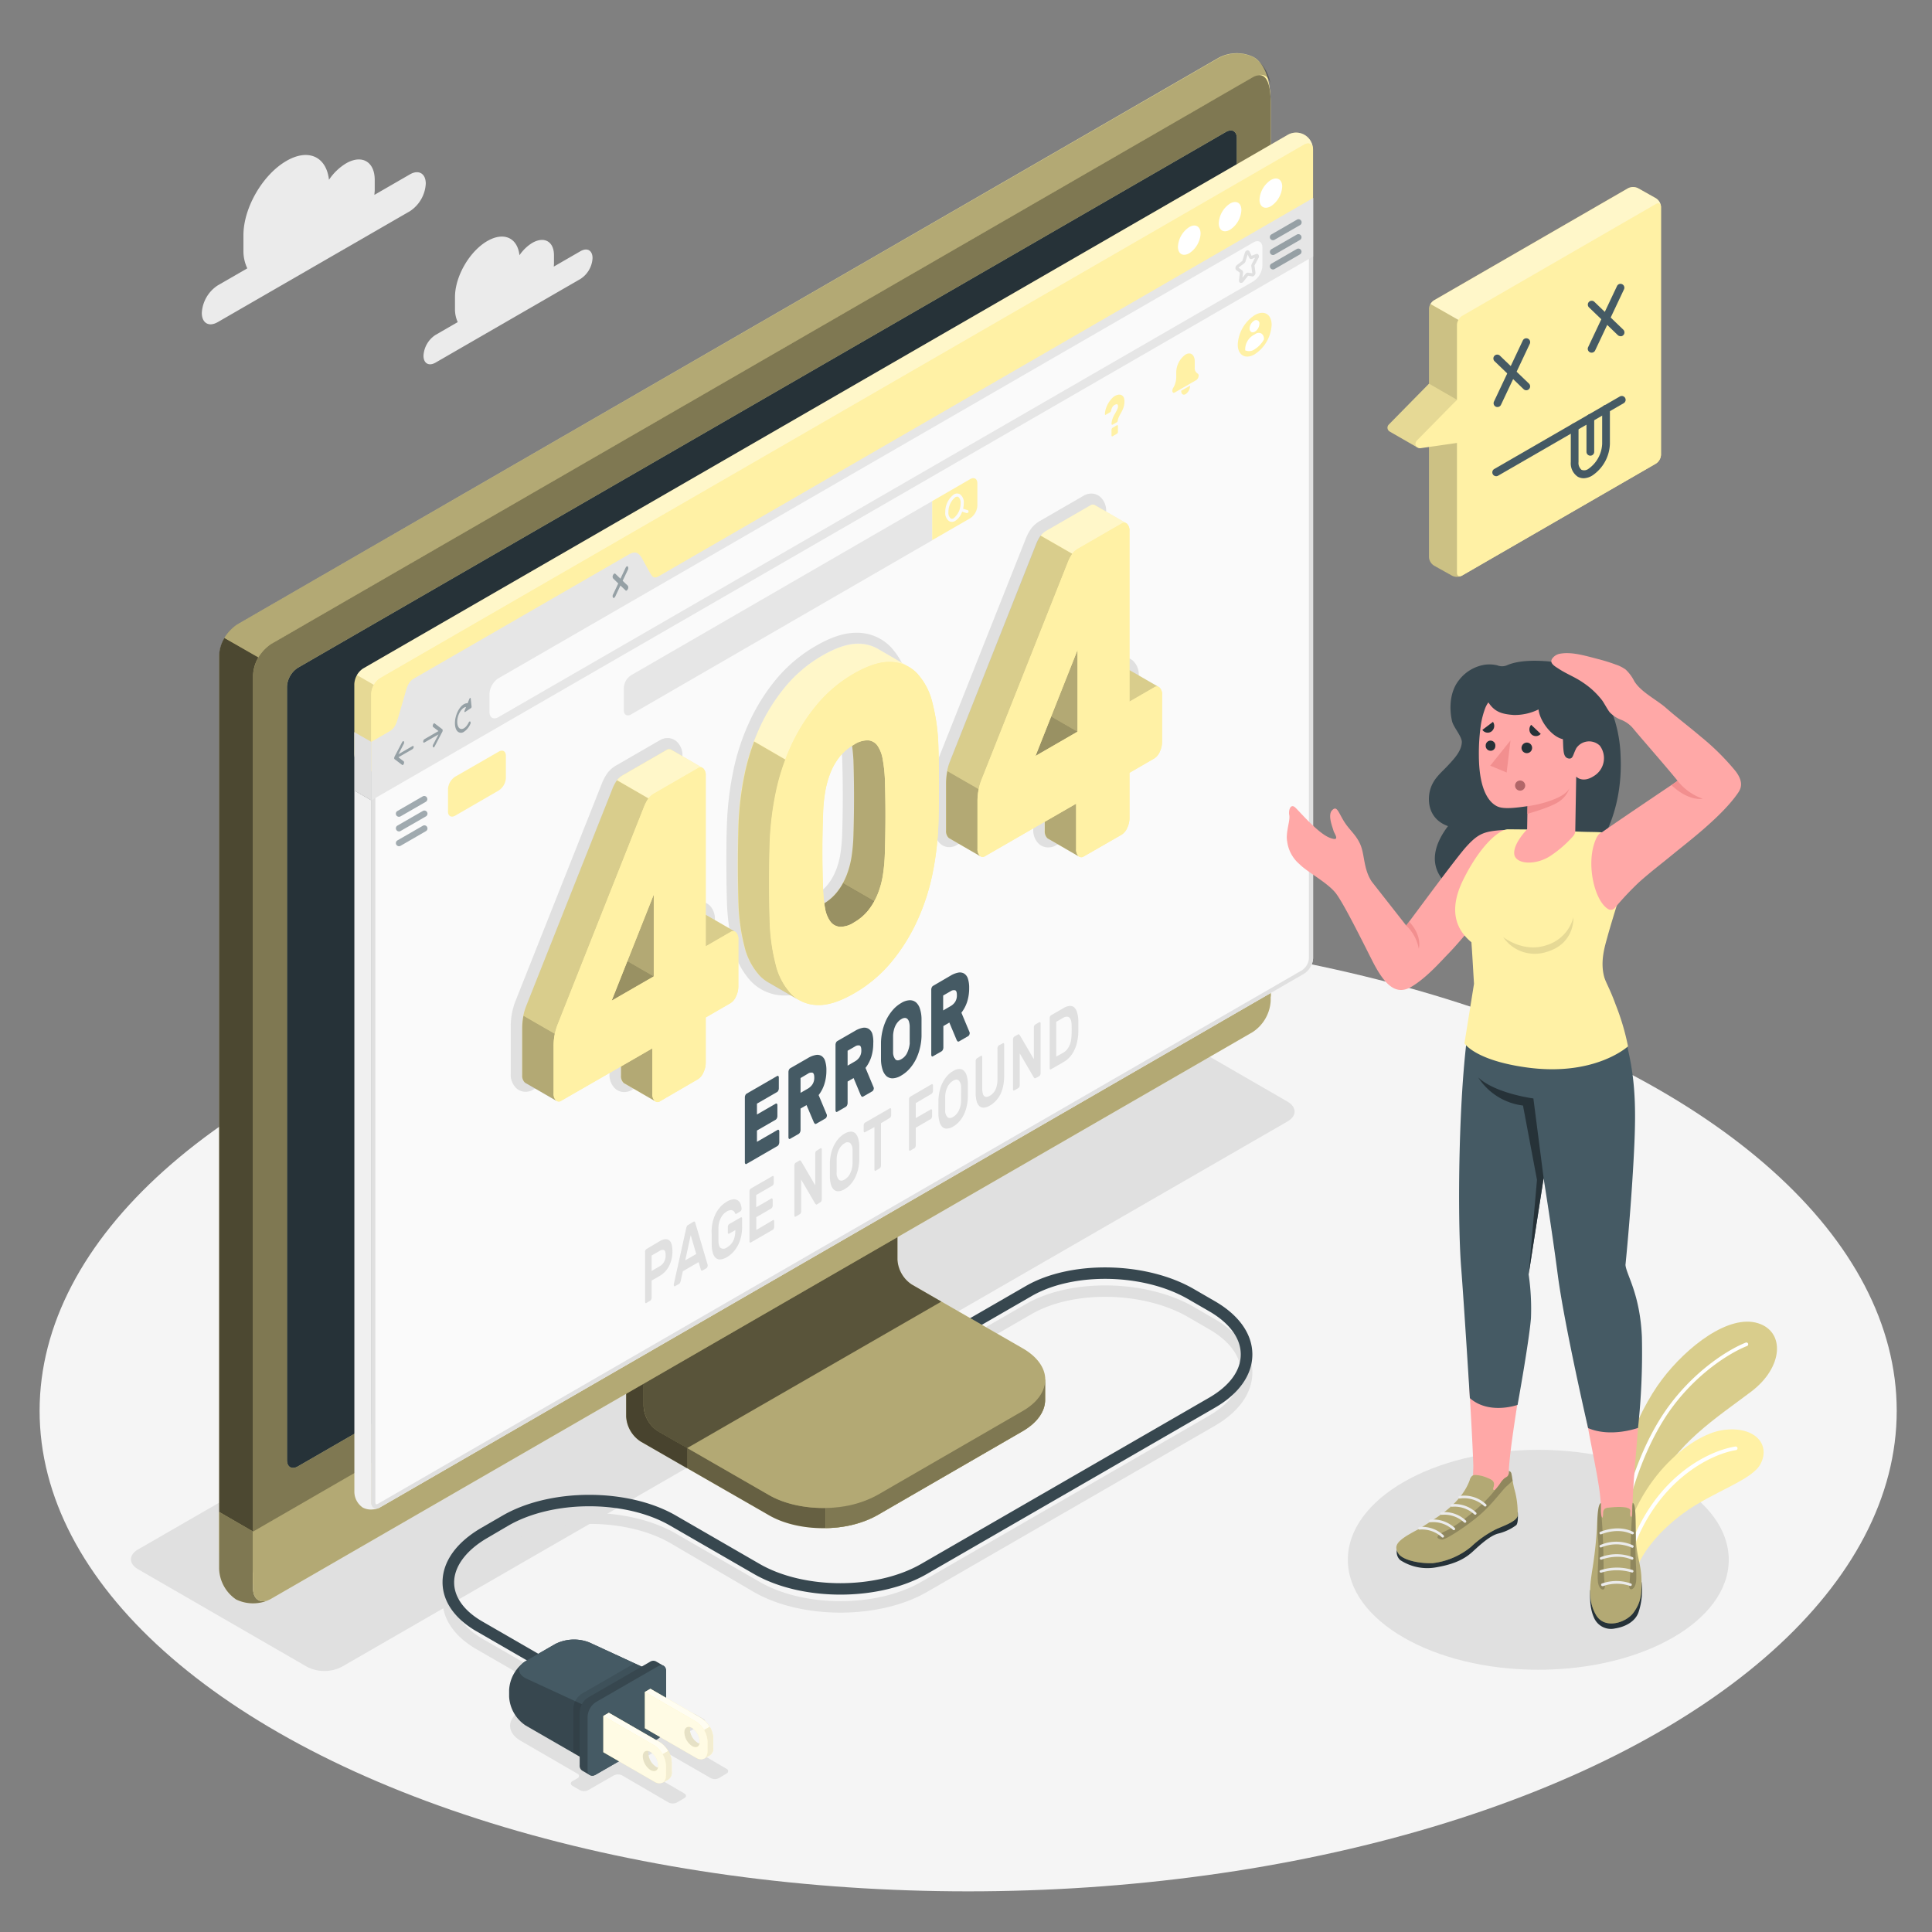 <svg xmlns="http://www.w3.org/2000/svg" viewBox="0 0 500 500"><rect x="0" y="0" width="500" height="500" fill="#808080" stroke="none"/><g id="freepik--Floor--inject-93"><ellipse id="freepik--floor--inject-93" cx="250.56" cy="365.12" rx="240.31" ry="124.36" style="fill:#f5f5f5"></ellipse></g><g id="freepik--Clouds--inject-93"><g id="freepik--clouds--inject-93"><path d="M106.08,45.13l-9.18,5.3c0-.41.08-.81.08-1.21V46.56c0-4.73-3.33-6.65-7.42-4.28a14.14,14.14,0,0,0-4.42,4.25c-.68-6-5.34-8.17-11-4.89C68,45.17,63,53.78,63,60.86v4A10.5,10.5,0,0,0,64,69.45l-7.63,4.4A9.09,9.09,0,0,0,52.23,81c0,2.62,1.84,3.68,4.11,2.37l49.74-28.71a9.11,9.11,0,0,0,4.11-7.13C110.19,44.89,108.35,43.82,106.08,45.13Z" style="fill:#ebebeb"></path><path d="M150.24,65l-6.93,4a7.22,7.22,0,0,0,.06-.92v-2c0-3.57-2.5-5-5.6-3.23a10.78,10.78,0,0,0-3.33,3.21c-.51-4.49-4-6.16-8.31-3.69-4.63,2.67-8.38,9.16-8.38,14.51v3a8,8,0,0,0,.71,3.48l-5.75,3.32a6.86,6.86,0,0,0-3.11,5.38c0,2,1.39,2.78,3.11,1.79l37.53-21.67a6.86,6.86,0,0,0,3.11-5.38C153.35,64.83,152,64,150.24,65Z" style="fill:#ebebeb"></path></g></g><g id="freepik--Shadows--inject-93"><ellipse id="freepik--Shadow--inject-93" cx="398.11" cy="403.67" rx="49.29" ry="28.46" style="fill:#e0e0e0"></ellipse><path id="freepik--shadow--inject-93" d="M79.49,431.39,35.75,406.13c-2.47-1.42-2.47-3.73,0-5.15L280.51,259.83a9.89,9.89,0,0,1,8.93,0l43.75,25.26c2.46,1.42,2.46,3.73,0,5.15L88.42,431.39A9.89,9.89,0,0,1,79.49,431.39Z" style="fill:#e0e0e0"></path><path id="freepik--shadow--inject-93" d="M314.39,341.39,309,338.25c-12.35-7.13-31.85-7.48-43.46-.78L245.18,349.2a1.5,1.5,0,1,0,1.5,2.6L267,340.07c10.78-6.23,28.94-5.88,40.46.77l5.44,3.15c5.3,3.06,8.22,7,8.22,11.2s-2.92,8.14-8.22,11.2l-74.49,43c-11.53,6.66-30.28,6.65-41.81,0L174.9,396.88c-12.35-7.13-32.45-7.13-44.8,0L124.66,400c-6.53,3.77-10.13,8.79-10.13,14.12,0,4.92,3.12,9.43,8.79,12.7l19.42,11.22-8,4.71c-3.65,2.15-3.63,5.64,0,7.76L149.39,459a.66.66,0,0,1,0,1.25l-1.22.69c-.6.34-.6.9,0,1.25l1.89,1.09a2.37,2.37,0,0,0,2.17,0l6.62-3.8a2.44,2.44,0,0,1,2.17,0l12,7a2.41,2.41,0,0,0,2.16,0l1.9-1.1c.6-.34.6-.9,0-1.25l-12-7c-.6-.35-.6-.91,0-1.25l4.62-2.67a2.35,2.35,0,0,1,2.16,0l12.06,6.95a2.35,2.35,0,0,0,2.16,0L188,459a.66.66,0,0,0,0-1.25l-12-7a.66.66,0,0,1,0-1.25l6-3.44a.66.66,0,0,0,0-1.25l-1.9-1.09a2.37,2.37,0,0,0-2.17,0l-1.89,1.09a2.44,2.44,0,0,1-2.17,0l-18.53-10.7a6.54,6.54,0,0,0-5.95,0l-3.69,2.17a1.65,1.65,0,0,0-.46-.41l-20.31-11.72c-4.7-2.72-7.29-6.3-7.29-10.11,0-4.16,3.15-8.36,8.63-11.52l5.44-3.15c11.53-6.65,30.28-6.65,41.8,0L195.09,412c12.36,7.13,32.45,7.13,44.81,0l74.49-43c6.27-3.62,9.72-8.52,9.72-13.8S320.66,345,314.39,341.39Z" style="fill:#e0e0e0"></path></g><g id="freepik--Plant--inject-93"><g id="freepik--Plants--inject-93"><path d="M416.43,402.36c-.39-19.29,7.18-36.72,13.66-45.3s17.35-17,24.91-14.6c7,2.2,6.53,11.37-1.77,17.67S432.42,374.39,429,385l-8.38,19.48Z" style="fill:#FFF1A5"></path><path d="M416.43,402.36c-.39-19.29,7.18-36.72,13.66-45.3s17.35-17,24.91-14.6c7,2.2,6.53,11.37-1.77,17.67S432.42,374.39,429,385l-8.38,19.48Z" style="opacity:0.15"></path><path d="M418.73,400.52a.48.48,0,0,0,.41-.4c1.8-10.68,5.38-23,11.46-32.72,6.54-10.44,16-16.85,21.54-19.06a.47.47,0,0,0,.26-.61.47.47,0,0,0-.62-.26c-5.63,2.26-15.37,8.91-22.07,19.63-6.11,9.76-9.69,22.13-11.5,32.87a.47.47,0,0,0,.39.54Z" style="fill:#fff"></path><path d="M423.4,406.55c.94-3.66,5.22-9.78,12.26-14.93,7.79-5.69,17.77-8.48,20-12.81,2.65-5.2-1.8-9.92-9.93-8.69s-23.36,12.95-26.49,34Z" style="fill:#FFF1A5"></path><path d="M421.72,402.78a.47.47,0,0,0,.4-.32c6.25-19.09,20.49-26.12,27.15-27.17a.47.47,0,1,0-.15-.93c-7.36,1.16-21.52,8.32-27.9,27.8a.48.48,0,0,0,.3.6A.47.47,0,0,0,421.72,402.78Z" style="fill:#fff"></path></g></g><g id="freepik--Device--inject-93"><g id="freepik--Plug--inject-93"><path d="M144.38,434.11a1.53,1.53,0,0,1-.75-.2l-20.31-11.73c-5.67-3.27-8.79-7.78-8.79-12.7,0-5.34,3.6-10.35,10.13-14.12l5.44-3.15c12.35-7.13,32.45-7.13,44.8,0l21.69,12.53c11.53,6.65,30.28,6.65,41.81,0l74.49-43c5.3-3.06,8.22-7,8.22-11.21s-2.92-8.14-8.22-11.2l-5.44-3.14c-11.53-6.65-29.68-7-40.46-.77l-20.31,11.72a1.5,1.5,0,0,1-1.5-2.6l20.31-11.72c11.61-6.71,31.11-6.36,43.46.77l5.44,3.15c6.27,3.61,9.72,8.51,9.72,13.79s-3.45,10.19-9.72,13.8l-74.49,43c-12.36,7.14-32.45,7.14-44.81,0L173.4,394.81c-11.52-6.65-30.27-6.65-41.8,0L126.16,398c-5.48,3.17-8.63,7.37-8.63,11.53,0,3.8,2.59,7.39,7.29,10.1l20.31,11.73a1.5,1.5,0,0,1-.75,2.8Z" style="fill:#37474f"></path><path d="M131.76,437.36v1.73a9.59,9.59,0,0,0,4.33,7.5l16,9.22,16.24-9.38V432.36l-15.78-7.28a10.81,10.81,0,0,0-8.87.4l-7.59,4.38A9.58,9.58,0,0,0,131.76,437.36Z" style="fill:#37474f"></path><path d="M152.55,425.08a10.81,10.81,0,0,0-8.87.4l-7.59,4.38c-2.39,1.38-2.29,3.44.21,4.6l15.77,7.28,16.26-9.38Z" style="fill:#455a64"></path><path d="M150.54,438.35a4.78,4.78,0,0,0-2.16,3.75v11.58l3.7,2.13,16.24-9.38V432.36l-4.12-1.9Z" style="opacity:0.1"></path><path d="M169.71,429.94a1.53,1.53,0,0,0-1.52.15l-16,9.23a4.78,4.78,0,0,0-2.17,3.75v13.76a1.51,1.51,0,0,0,.64,1.4l2,1.17a1.5,1.5,0,0,0,1.53-.15l16-9.22a4.8,4.8,0,0,0,2.16-3.75V432.51a1.54,1.54,0,0,0-.63-1.4Z" style="fill:#37474f"></path><path d="M154.24,440.49l16-9.23c1.19-.69,2.16-.13,2.16,1.25v13.77a4.8,4.8,0,0,1-2.16,3.75l-16,9.22c-1.2.69-2.17.13-2.17-1.25V444.24A4.78,4.78,0,0,1,154.24,440.49Z" style="fill:#455a64"></path><path d="M170.79,450.89l-13.22-7.63-1.43.83v9.38l13.21,7.63a2.14,2.14,0,0,0,2.15.2l1.44-.83a2.1,2.1,0,0,0,.88-2v-2.38A6.69,6.69,0,0,0,170.79,450.89Zm-2.43,2.51a4.47,4.47,0,0,1,2,3.51,2.38,2.38,0,0,1-.07.56,2.46,2.46,0,0,1-.52-.21,4.51,4.51,0,0,1-2-3.52,2.47,2.47,0,0,1,.07-.57A2.13,2.13,0,0,1,168.36,453.4Z" style="fill:#FFF1A5"></path><path d="M170.79,450.89l-13.22-7.63-1.43.83,13.21,7.63a6.69,6.69,0,0,1,3,5.25v2.38a2.09,2.09,0,0,1-.95,2l.07,0,1.44-.84a2.09,2.09,0,0,0,.88-2v-2.38A6.72,6.72,0,0,0,170.79,450.89Z" style="fill:#fff;opacity:0.85"></path><path d="M173.82,456.14v2.38a2.09,2.09,0,0,1-.88,2l-1.44.84-.06,0a2.09,2.09,0,0,0,.94-2V457a6.21,6.21,0,0,0-.89-3l1.44-.83A6.18,6.18,0,0,1,173.82,456.14Z" style="fill:#FFF1A5"></path><path d="M173.82,456.14v2.38a2.09,2.09,0,0,1-.88,2l-1.44.84-.06,0a2.09,2.09,0,0,0,.94-2V457a6.21,6.21,0,0,0-.89-3l1.44-.83A6.18,6.18,0,0,1,173.82,456.14Z" style="fill:#fff;opacity:0.6"></path><path d="M173.82,456.14v2.38a2.09,2.09,0,0,1-.88,2l-1.44.84-.06,0a2.09,2.09,0,0,0,.94-2V457a6.21,6.21,0,0,0-.89-3l1.44-.83A6.18,6.18,0,0,1,173.82,456.14Z" style="opacity:0.05"></path><path d="M167.77,453.74a2.4,2.4,0,0,1,.07-.57h0c-.87-.24-1.51.31-1.51,1.4a4.49,4.49,0,0,0,2,3.52c.94.55,1.74.26,2-.62a1.72,1.72,0,0,1-.52-.21A4.49,4.49,0,0,1,167.77,453.74Z" style="fill:#fff;opacity:0.6"></path><path d="M167.77,453.74a2.4,2.4,0,0,1,.07-.57h0c-.87-.24-1.51.31-1.51,1.4a4.49,4.49,0,0,0,2,3.52c.94.55,1.74.26,2-.62a1.72,1.72,0,0,1-.52-.21A4.49,4.49,0,0,1,167.77,453.74Z" style="opacity:0.1"></path><path d="M169.35,451.72l-13.21-7.63v9.38l13.21,7.63c1.68,1,3,.18,3-1.75V457A6.66,6.66,0,0,0,169.35,451.72Zm-1,6.37a4.51,4.51,0,0,1-2-3.52c0-1.3.91-1.82,2-1.17a4.47,4.47,0,0,1,2,3.51C170.39,458.21,169.48,458.73,168.36,458.09Z" style="fill:#fff;opacity:0.7"></path><path d="M181.54,444.68l-13.21-7.63-1.44.83v9.38l13.21,7.63a2.12,2.12,0,0,0,2.15.21l1.44-.84a2.09,2.09,0,0,0,.88-1.95v-2.38A6.69,6.69,0,0,0,181.54,444.68Zm-2.43,2.51a4.47,4.47,0,0,1,2,3.52,2.23,2.23,0,0,1-.07.55,1.72,1.72,0,0,1-.52-.21,4.49,4.49,0,0,1-2-3.52,2.31,2.31,0,0,1,.07-.56A2.07,2.07,0,0,1,179.11,447.19Z" style="fill:#FFF1A5"></path><path d="M181.54,444.68l-13.22-7.63-1.43.83,13.21,7.63a6.69,6.69,0,0,1,3,5.25v2.38a2.09,2.09,0,0,1-.95,2l.07,0,1.44-.84a2.09,2.09,0,0,0,.88-1.95v-2.38A6.72,6.72,0,0,0,181.54,444.68Z" style="fill:#fff;opacity:0.85"></path><path d="M184.57,449.93v2.38a2.09,2.09,0,0,1-.88,1.95l-1.44.84-.06,0a2.09,2.09,0,0,0,.94-2v-2.38a6.21,6.21,0,0,0-.89-3l1.44-.83A6.18,6.18,0,0,1,184.57,449.93Z" style="fill:#FFF1A5"></path><path d="M184.57,449.93v2.38a2.09,2.09,0,0,1-.88,1.95l-1.44.84-.06,0a2.09,2.09,0,0,0,.94-2v-2.38a6.21,6.21,0,0,0-.89-3l1.44-.83A6.18,6.18,0,0,1,184.57,449.93Z" style="fill:#fff;opacity:0.6"></path><path d="M184.57,449.93v2.38a2.09,2.09,0,0,1-.88,1.95l-1.44.84-.06,0a2.09,2.09,0,0,0,.94-2v-2.38a6.21,6.21,0,0,0-.89-3l1.44-.83A6.18,6.18,0,0,1,184.57,449.93Z" style="opacity:0.05"></path><path d="M178.52,447.53a2.31,2.31,0,0,1,.07-.56h0c-.86-.24-1.51.3-1.51,1.39a4.49,4.49,0,0,0,2,3.52c.94.55,1.74.26,2-.62a1.72,1.72,0,0,1-.52-.21A4.49,4.49,0,0,1,178.52,447.53Z" style="fill:#fff;opacity:0.6"></path><path d="M178.52,447.53a2.31,2.31,0,0,1,.07-.56h0c-.86-.24-1.51.3-1.51,1.39a4.49,4.49,0,0,0,2,3.52c.94.55,1.74.26,2-.62a1.72,1.72,0,0,1-.52-.21A4.49,4.49,0,0,1,178.52,447.53Z" style="opacity:0.1"></path><path d="M180.11,445.51l-13.22-7.63v9.38l13.21,7.63c1.68,1,3,.19,3-1.75v-2.38A6.72,6.72,0,0,0,180.11,445.51Zm-1,6.37a4.49,4.49,0,0,1-2-3.52c0-1.29.91-1.82,2-1.17a4.47,4.47,0,0,1,2,3.52C181.14,452,180.23,452.53,179.11,451.88Z" style="fill:#fff;opacity:0.7"></path></g><g id="freepik--device--inject-93"><path d="M227.05,392.14l37.6-21.75c3.88-2.23,5.82-5.17,5.82-8.1s0-5.23,0-5.23l-39-22a8.29,8.29,0,0,1-3.75-6.49V282.21l-65.68,38v46.37a8.25,8.25,0,0,0,3.74,6.48L199,392.14C206.73,396.61,219.3,396.61,227.05,392.14Z" style="fill:#FFF1A5"></path><g style="opacity:0.6"><path d="M227.05,392.14l37.6-21.75c3.88-2.23,5.82-5.17,5.82-8.1s0-5.23,0-5.23l-39-22a8.29,8.29,0,0,1-3.75-6.49V282.21l-65.68,38v46.37a8.25,8.25,0,0,0,3.74,6.48L199,392.14C206.73,396.61,219.3,396.61,227.05,392.14Z"></path></g><path d="M177.81,374.74V380l-12-6.94a8.3,8.3,0,0,1-3.74-6.48V320.17L174.55,313c.25,3.17.54,6.46.8,9.66l-8.78,5.08v36.22a8.19,8.19,0,0,0,3.74,6.48Z" style="opacity:0.3"></path><path d="M166.57,363.92a8.25,8.25,0,0,0,3.74,6.48L199,386.91c7.75,4.47,20.32,4.48,28.08,0l37.62-21.74c7.75-4.47,7.75-11.73,0-16.21L236,332.45a8.28,8.28,0,0,1-3.74-6.49V289.73l-65.68,38Z" style="fill:#FFF1A5"></path><path d="M166.57,363.92a8.25,8.25,0,0,0,3.74,6.48L199,386.91c7.75,4.47,20.32,4.48,28.08,0l37.62-21.74c7.75-4.47,7.75-11.73,0-16.21L236,332.45a8.28,8.28,0,0,1-3.74-6.49V289.73l-65.68,38Z" style="opacity:0.3"></path><path d="M243.62,336.85h0l-7.62-4.4a8.28,8.28,0,0,1-3.74-6.49V289.73l-65.68,38v36.23a8.25,8.25,0,0,0,3.74,6.48l7.5,4.33Z" style="opacity:0.5"></path><path d="M270.48,357.06v5.23c0,2.94-2,5.86-5.82,8.11l-37.61,21.73a28.17,28.17,0,0,1-13.4,3.33v-5.21a28.17,28.17,0,0,0,13.4-3.33l37.61-21.75C268.53,362.94,270.48,360,270.48,357.06Z" style="fill:#FFF1A5"></path><path d="M270.48,357.06v5.23c0,2.94-2,5.86-5.82,8.11l-37.61,21.73a28.17,28.17,0,0,1-13.4,3.33v-5.21a28.17,28.17,0,0,0,13.4-3.33l37.61-21.75C268.53,362.94,270.48,360,270.48,357.06Z" style="opacity:0.5"></path><path d="M61.1,409a10,10,0,0,0,9.07-.17l254-146.66c2.58-1.49,4.67-5.12,4.67-4.1V26.72c0-7-2-10.54-4.39-11.94a10,10,0,0,0-9.06.17L61.4,161.61a10.32,10.32,0,0,0-4.68,8.1V401A10,10,0,0,0,61.1,409Z" style="fill:#FFF1A5"></path><path d="M70.17,408.78l254-146.66c2.58-1.49,4.68-5.12,4.68-4.11V26.71c0-7-2.1-8.19-4.68-6.7l-254,146.66a10.32,10.32,0,0,0-4.68,8.1v231.3C65.49,409.06,67.59,410.27,70.17,408.78Z" style="fill:#FFF1A5"></path><path d="M70.17,408.78l254-146.66c2.58-1.49,4.68-5.12,4.68-4.11V26.71c0-7-2.1-8.19-4.68-6.7l-254,146.66a10.32,10.32,0,0,0-4.68,8.1v231.3C65.49,409.06,67.59,410.27,70.17,408.78Z" style="opacity:0.5"></path><path d="M69.48,414.12a10.09,10.09,0,0,1-8.38-.18A10,10,0,0,1,56.71,406V391.28l8.78,5.08v14.71C65.49,413.79,67.22,415,69.48,414.12Z" style="fill:#FFF1A5"></path><path d="M69.48,414.12a10.09,10.09,0,0,1-8.38-.18A10,10,0,0,1,56.71,406V391.28l8.78,5.08v14.71C65.49,413.79,67.22,415,69.48,414.12Z" style="opacity:0.5"></path><path d="M65.49,396.36v14.7c0,3,2.1,4.2,4.68,2.7l254-146.65a10.35,10.35,0,0,0,4.68-8.11V244.26Z" style="fill:#FFF1A5"></path><path d="M65.49,396.32v14.74c0,3,2.1,4.2,4.68,2.7l254-146.65a10.35,10.35,0,0,0,4.68-8.11V244.26Z" style="opacity:0.3"></path><path d="M74.27,377.88V177.69a6.23,6.23,0,0,1,2.81-4.87L317.28,34.14c1.55-.89,2.81-.17,2.81,1.62V236a6.21,6.21,0,0,1-2.81,4.86L77.08,379.51C75.53,380.4,74.27,379.67,74.27,377.88Z" style="fill:#FFF1A5"></path><path d="M74.27,377.88V177.69a6.23,6.23,0,0,1,2.81-4.87L317.28,34.14c1.55-.89,2.81-.17,2.81,1.62V236a6.21,6.21,0,0,1-2.81,4.86L77.08,379.51C75.53,380.4,74.27,379.67,74.27,377.88Z" style="fill:#263238"></path><path d="M66.87,170.14a10,10,0,0,0-1.38,4.63V396.36l-8.78-5.08V169.71a9.69,9.69,0,0,1,1.37-4.62Z" style="opacity:0.7"></path><path d="M328.83,21.94c-.33-2.41-2.28-3.28-4.64-1.93l-254,146.66a9.5,9.5,0,0,0-3.31,3.48l-8.78-5.07a9.66,9.66,0,0,1,3.31-3.48L315.42,15a10,10,0,0,1,9.07-.17A10.1,10.1,0,0,1,328.83,21.94Z" style="opacity:0.3"></path></g></g><g id="freepik--Window--inject-93"><g id="freepik--window--inject-93"><path d="M98.4,390.08a4,4,0,0,1-1.83.55,4.55,4.55,0,0,1-2.68-.47,5,5,0,0,1-2.18-4l0-181.6,4.39,2.53V388.73c0,1.06.53,1.67,1.29,1.67A2.37,2.37,0,0,0,98.4,390.08Z" style="fill:#f0f0f0"></path><path d="M339.83,248a5.14,5.14,0,0,1-2.33,4L98.4,390.08c-1.28.74-2.32.14-2.32-1.35V192l6.41-3.7c1.28-.74,3.37-12,4.66-12.79l55.6-32.1c1.29-.74,4.32,7.61,5.6,6.86l171.48-99V248Z" style="fill:#fafafa"></path><path d="M338.75,53.1V248a4.1,4.1,0,0,1-1.79,3.1L97.86,389.15a1.13,1.13,0,0,1-.49.17c-.22,0-.22-.56-.22-.59V192.61l5.88-3.4c.93-.54,1.51-2.35,2.82-7a34.79,34.79,0,0,1,1.92-5.82l55.1-31.81a21.61,21.61,0,0,1,1.75,2.79c1.5,2.64,2.34,4,3.56,4a1.36,1.36,0,0,0,.71-.2L338.75,53.1M163.28,144.33h0M339.83,51.24l-171.48,99a.34.34,0,0,1-.17.05c-1.3,0-4-7-5.26-7a.33.33,0,0,0-.17,0l-55.6,32.1c-1.29.75-3.38,12-4.66,12.79L96.08,192V388.73c0,1.06.52,1.67,1.29,1.67a2,2,0,0,0,1-.32L337.5,252a5.14,5.14,0,0,0,2.33-4V51.24Z" style="fill:#e0e0e0"></path><path d="M93.89,199.15a5,5,0,0,1-2.19-4V177A5.15,5.15,0,0,1,94,173l239.1-138a4.36,4.36,0,0,1,6.69,3.87V57a5.12,5.12,0,0,1-2.33,4L98.4,199.07A5,5,0,0,1,93.89,199.15Z" style="fill:#FFF1A5"></path><path d="M339.8,38.41c-.16-1.21-1.14-1.65-2.3-1L98.4,175.49a5.07,5.07,0,0,0-1.65,1.75l-4.37-2.53A4.86,4.86,0,0,1,94,173l239.1-138a4.34,4.34,0,0,1,6.67,3.49Z" style="fill:#fff;opacity:0.4"></path><path d="M96.75,177.24a4.72,4.72,0,0,0-.67,2.29v27.61l-4.39-2.53V177a2.62,2.62,0,0,1,0-.28,4.71,4.71,0,0,1,.09-.58,5.57,5.57,0,0,1,.58-1.44Z" style="opacity:0.1"></path><path d="M339.82,38.78V51.24l-171.48,99c-1.28.75-2.32.14-2.32-1.34v-4.72c0-1.48-1-2.09-2.34-1.34l-56.54,32.64a5.15,5.15,0,0,0-2.33,4v4.71a5.17,5.17,0,0,1-2.33,4L96.08,192V179.53a5.17,5.17,0,0,1,2.32-4l239.1-138C338.78,36.69,339.82,37.3,339.82,38.78Z" style="fill:#FFF1A5"></path><path d="M328.9,46.59c1.62-.93,2.93-.17,2.93,1.7a6.49,6.49,0,0,1-2.93,5.08c-1.62.93-2.94.17-2.94-1.7A6.5,6.5,0,0,1,328.9,46.59Z" style="fill:#fff"></path><path d="M318.34,52.68c1.62-.93,2.93-.18,2.93,1.69a6.47,6.47,0,0,1-2.93,5.08c-1.62.94-2.93.18-2.93-1.69A6.49,6.49,0,0,1,318.34,52.68Z" style="fill:#fff"></path><path d="M307.78,58.77c1.62-.94,2.93-.18,2.93,1.69a6.49,6.49,0,0,1-2.93,5.08c-1.62.93-2.93.18-2.93-1.69A6.47,6.47,0,0,1,307.78,58.77Z" style="fill:#fff"></path><path d="M339.83,51.24V66.39L96.08,207.14V192l4.79-2.77c1.28-.74,1.71-1.87,2.32-4l1.63-5.64c.51-2,1-3.29,2.33-4l55.6-32.1c1.29-.74,2.3-.82,3.28.8l2,3.62c.73,1.26,1.1,2,2.38,1.26Z" style="fill:#e6e6e6"></path><polygon points="96.08 191.98 96.08 207.14 91.69 204.61 91.69 189.47 96.08 191.98" style="fill:#e0e0e0"></polygon><path d="M106.77,193.08l-3.66,2.11,1.39-2.68a.68.68,0,0,0,0-.66c-.11-.13-.29,0-.42.2l-2,3.81v0s0,.09-.05.14,0,0,0,0a1.23,1.23,0,0,0,0,.19.72.72,0,0,0,0,.17s0,0,0,0a.56.56,0,0,0,.05.08h0l2,1.52a.16.16,0,0,0,.2,0,.55.55,0,0,0,.22-.28c.11-.25.09-.53,0-.62l-1.39-1.08,3.66-2.11a.77.77,0,0,0,.29-.62C107.06,193.11,106.93,193,106.77,193.08Z" style="fill:#455a64;opacity:0.5"></path><path d="M109.82,191.31l3.66-2.11-1.4-1.07a.59.59,0,0,1,0-.63c.1-.25.29-.37.41-.28l2,1.53h0a.18.18,0,0,1,.06.08s0,0,0,0a.47.47,0,0,1,0,.17.69.69,0,0,1,0,.2s0,0,0,0l-.06.15h0l-2,3.82a.47.47,0,0,1-.19.22.16.16,0,0,1-.22,0,.65.65,0,0,1,0-.65l1.4-2.68-3.66,2.11c-.16.09-.29,0-.29-.28A.79.79,0,0,1,109.82,191.31Z" style="fill:#455a64;opacity:0.5"></path><path d="M121.82,180.78c0-.22-.21-.2-.31,0l-.5,1.23c-.86-.09-1.89.74-2.59,2.22-.91,1.92-.91,4.19,0,5.06a1.29,1.29,0,0,0,1.64.1,4.56,4.56,0,0,0,1.65-2,.65.65,0,0,0,0-.64c-.12-.11-.3,0-.42.24-.68,1.43-1.78,2.07-2.45,1.42s-.68-2.35,0-3.78c.48-1,1.17-1.62,1.77-1.66l-.37.93c-.1.24,0,.46.14.36l1.49-1a.43.43,0,0,0,.17-.4Z" style="fill:#455a64;opacity:0.5"></path><path d="M161.14,150.31l1.34-2.82a.9.9,0,0,0,0-.88c-.16-.15-.42,0-.57.33l-1.34,2.82-1.33-1.28c-.16-.15-.41,0-.57.33a.85.85,0,0,0,0,.88L160,151l-1.33,2.82a.85.85,0,0,0,0,.88.21.21,0,0,0,.28,0,.75.75,0,0,0,.29-.35l1.33-2.82,1.34,1.28a.21.21,0,0,0,.28,0,.75.75,0,0,0,.29-.35.9.9,0,0,0,0-.88Z" style="fill:#455a64;opacity:0.5"></path><path d="M126.68,184.25v-4.72a5.14,5.14,0,0,1,2.33-4L324.38,62.74c1.29-.75,2.33-.14,2.33,1.34V68.8a5.14,5.14,0,0,1-2.33,4L129,185.59C127.72,186.34,126.68,185.73,126.68,184.25Z" style="fill:#fafafa"></path><path d="M321.21,73.2a.65.65,0,0,1-.21,0,.63.63,0,0,1-.35-.71l.23-1.91-.9-.65a.63.63,0,0,1-.24-.52,1,1,0,0,1,.38-.81l1.37-1.06a.32.32,0,0,0,.06-.11l.61-2a.85.85,0,0,1,.69-.65.52.52,0,0,1,.54.32h0l.51,1.09,1.16-.44a.52.52,0,0,1,.61.14.83.83,0,0,1,0,.94l-1,1.86a.45.45,0,0,0,0,.11l.24,1.68a1,1,0,0,1-.3.84.61.61,0,0,1-.54.21L323,71.36l-1.21,1.54A.69.69,0,0,1,321.21,73.2Zm-.66-3.9.9.65a.68.68,0,0,1,.24.64l-.16,1.28.81-1a.71.71,0,0,1,.62-.3l1.12.14a.38.38,0,0,0,0-.13l-.24-1.68a1.08,1.08,0,0,1,.12-.6l.87-1.63L324,67a.55.55,0,0,1-.71-.28l-.4-.86-.55,1.79a1,1,0,0,1-.34.51l-1.37,1A.29.29,0,0,0,320.55,69.3Zm.42,1.3Zm1.69-5.2Z" style="fill:#e0e0e0"></path><g style="opacity:0.5"><path d="M329.46,62.16a.8.8,0,0,1-.41-1.5l6.56-3.79a.81.81,0,1,1,.81,1.4l-6.56,3.78A.73.73,0,0,1,329.46,62.16Z" style="fill:#455a64"></path><path d="M329.46,66a.8.8,0,0,1-.7-.4.82.82,0,0,1,.29-1.11l6.56-3.78a.81.81,0,0,1,1.11.29.8.8,0,0,1-.3,1.1l-6.56,3.79A.73.73,0,0,1,329.46,66Z" style="fill:#455a64"></path><path d="M329.46,69.74a.81.81,0,0,1-.41-1.51l6.56-3.79a.82.82,0,0,1,1.11.3.8.8,0,0,1-.3,1.1l-6.56,3.79A.83.83,0,0,1,329.46,69.74Z" style="fill:#455a64"></path></g><g id="freepik--Search--inject-93"><g style="opacity:0.5"><path d="M103.27,211.38a.8.8,0,0,1-.41-1.5l6.56-3.79a.81.81,0,0,1,.81,1.4l-6.56,3.78A.76.76,0,0,1,103.27,211.38Z" style="fill:#455a64"></path><path d="M103.27,215.17a.8.8,0,0,1-.7-.4.81.81,0,0,1,.29-1.11l6.56-3.78a.8.8,0,0,1,1.1.29.81.81,0,0,1-.29,1.11l-6.56,3.78A.76.76,0,0,1,103.27,215.17Z" style="fill:#455a64"></path><path d="M103.27,219a.81.81,0,0,1-.41-1.51l6.56-3.78a.79.79,0,0,1,1.1.29.8.8,0,0,1-.29,1.1l-6.56,3.79A.86.86,0,0,1,103.27,219Z" style="fill:#455a64"></path></g><path d="M161.45,178v5.81c0,1.19.84,1.67,1.87,1.08l77.93-45.06V129.69l-77.92,45.06A4.14,4.14,0,0,0,161.45,178Z" style="fill:#e6e6e6"></path><path d="M251.07,124c1-.6,1.87-.11,1.87,1.08v5.81a4.15,4.15,0,0,1-1.87,3.24l-9.82,5.67V129.69Z" style="fill:#FFF1A5"></path><path d="M250.34,132l-1.09-.35a6.11,6.11,0,0,0,.17-1.41,2.57,2.57,0,0,0-1-2.34,1.55,1.55,0,0,0-1.59.08,5.6,5.6,0,0,0-2.19,4.56,2.57,2.57,0,0,0,1,2.34,1.39,1.39,0,0,0,.69.18,1.75,1.75,0,0,0,.9-.26,4.58,4.58,0,0,0,1.77-2.37l1.1.34a.25.25,0,0,0,.12,0,.4.4,0,0,0,.12-.79Zm-3.51,2.1a.77.77,0,0,1-.79.07,1.9,1.9,0,0,1-.59-1.63,4.92,4.92,0,0,1,1.78-3.86,1.05,1.05,0,0,1,.5-.15.51.51,0,0,1,.29.08,1.9,1.9,0,0,1,.59,1.63A4.92,4.92,0,0,1,246.83,134.09Z" style="fill:#fafafa"></path><path d="M129.06,194.53,117.81,201a4.1,4.1,0,0,0-1.87,3.22v5.79c0,1.19.84,1.67,1.87,1.08l11.25-6.51a4.11,4.11,0,0,0,1.86-3.23V195.6C130.92,194.42,130.09,193.93,129.06,194.53Z" style="fill:#FFF1A5"></path><path d="M324.71,81.56a9.7,9.7,0,0,0-4.38,7.59c0,2.8,2,3.93,4.38,2.54a9.71,9.71,0,0,0,4.39-7.6C329.1,81.29,327.13,80.16,324.71,81.56Z" style="fill:#FFF1A5"></path><path d="M324.2,86a.76.76,0,0,1-.39-.1,1,1,0,0,1-.42-.88,2.52,2.52,0,0,1,1.15-2h0a.87.87,0,0,1,1.4.81,2.54,2.54,0,0,1-1.16,2A1.23,1.23,0,0,1,324.2,86Z" style="fill:#fff"></path><path d="M326.44,86.31a1.5,1.5,0,0,0-1.54.12l-.64.37a4.32,4.32,0,0,0-2,3.41v.46a2.47,2.47,0,0,0,2.42-.26,7,7,0,0,0,2.42-2.54v-.11A1.59,1.59,0,0,0,326.44,86.31Z" style="fill:#fff"></path><path d="M309.2,95.12V93.57c0-1.76-1.07-2.57-2.39-1.81h0a5.74,5.74,0,0,0-2.4,4.58v1.39a5.52,5.52,0,0,1-.81,2.7h0a1.48,1.48,0,0,0-.2.7h0c0,.45.27.65.6.46l5.61-3.23a1.47,1.47,0,0,0,.6-1.16h0a.59.59,0,0,0-.18-.47h0A1.63,1.63,0,0,1,309.2,95.12Z" style="fill:#FFF1A5"></path><path d="M308,99.8a2.77,2.77,0,0,1-1.15,2.2c-.64.36-1.16,0-1.16-.87Z" style="fill:#FFF1A5"></path><path d="M288.52,102.48a2.57,2.57,0,0,1,1-.34,1.32,1.32,0,0,1,.8.16,1.34,1.34,0,0,1,.53.61A2.54,2.54,0,0,1,291,104a4.21,4.21,0,0,1-.11,1,6.17,6.17,0,0,1-.28.86,7.85,7.85,0,0,1-.37.77l-.4.72c-.12.23-.24.47-.34.7a3.19,3.19,0,0,0-.21.69,1.14,1.14,0,0,1-.08.33.47.47,0,0,1-.16.2l-1.13.65c-.07,0-.13,0-.17,0a.3.3,0,0,1-.08-.23,3.13,3.13,0,0,1,.13-.91,6.61,6.61,0,0,1,.3-.85c.13-.27.26-.54.41-.79s.27-.5.4-.72.22-.45.31-.66a1.68,1.68,0,0,0,.12-.59c0-.28-.07-.46-.2-.53s-.35,0-.63.12a1.57,1.57,0,0,0-.59.54,2.9,2.9,0,0,0-.27.57l-.14.5a.54.54,0,0,1-.23.33l-1.13.65a.12.12,0,0,1-.14,0,.27.27,0,0,1-.06-.2,4.91,4.91,0,0,1,.18-1.15,7.62,7.62,0,0,1,.5-1.29,6.26,6.26,0,0,1,.8-1.22A4.14,4.14,0,0,1,288.52,102.48Zm.8,9.24a.73.73,0,0,1-.07.31.48.48,0,0,1-.18.21l-1.16.67a.12.12,0,0,1-.17,0,.3.3,0,0,1-.08-.23v-1.43a.71.71,0,0,1,.08-.31.44.44,0,0,1,.17-.22l1.16-.67a.14.14,0,0,1,.18,0,.28.28,0,0,1,.07.22Z" style="fill:#FFF1A5"></path></g></g></g><g id="freepik--404--inject-93"><g id="freepik--404--inject-93"><g id="freepik--shadow--inject-93"><path d="M161.56,282.63a3.52,3.52,0,0,1-2.46-1,4.84,4.84,0,0,1-1.36-3.64v-7.4L138,282a3.82,3.82,0,0,1-2,.55,3.47,3.47,0,0,1-2.45-1,4.83,4.83,0,0,1-1.37-3.65V265.7a17.85,17.85,0,0,1,1.14-6.41L155.67,203a13,13,0,0,1,1.58-3,7.67,7.67,0,0,1,2.26-1.93l11.28-6.51a3.82,3.82,0,0,1,2-.55,3.5,3.5,0,0,1,2.45,1,4.84,4.84,0,0,1,1.37,3.64v39.83l2.67-1.54a3.8,3.8,0,0,1,2-.55,3.54,3.54,0,0,1,2.45,1A4.92,4.92,0,0,1,185,238.1v12.19a8.27,8.27,0,0,1-.84,3.59,6.22,6.22,0,0,1-2.43,2.84l-5.17,3V270a8.35,8.35,0,0,1-.84,3.6,6.23,6.23,0,0,1-2.43,2.84l-9.78,5.65A4,4,0,0,1,161.56,282.63Zm-6.88-34.47,3.43-2v-6.65Z" style="fill:#e0e0e0"></path><path d="M203.29,257.63l-.6,0a12.05,12.05,0,0,1-8.35-3.68,19.46,19.46,0,0,1-4.59-8.77,53.37,53.37,0,0,1-1.61-11.56c-.1-3.09-.15-6.49-.15-10.12s0-7.17.15-10.52a81.08,81.08,0,0,1,1.58-13.21A58.16,58.16,0,0,1,193.86,187a50.16,50.16,0,0,1,7-11.2,38,38,0,0,1,10.31-8.66c3.94-2.28,7.34-3.38,10.41-3.38h.6a12.14,12.14,0,0,1,8.35,3.68,19.57,19.57,0,0,1,4.59,8.77,53.55,53.55,0,0,1,1.61,11.56c.1,3.31.15,6.79.15,10.36s0,7-.15,10.28a82.2,82.2,0,0,1-1.58,13.21A58.88,58.88,0,0,1,231,234.38a50.07,50.07,0,0,1-7,11.2,38.2,38.2,0,0,1-10.31,8.67C209.76,256.52,206.35,257.63,203.29,257.63ZM215.82,189a4.69,4.69,0,0,0-2.12.81,10.4,10.4,0,0,0-3,2.57,13.88,13.88,0,0,0-2,3.56,22.43,22.43,0,0,0-1.2,4.48,36.54,36.54,0,0,0-.49,5.24c-.25,6.45-.25,12.88,0,19.16a29.78,29.78,0,0,0,.45,4.64,5.77,5.77,0,0,0,.88,2.38.94.94,0,0,0,.72.44h0a4.57,4.57,0,0,0,2.18-.8,10.57,10.57,0,0,0,3-2.58,14.37,14.37,0,0,0,2.07-3.6,20.29,20.29,0,0,0,1.2-4.43,43.14,43.14,0,0,0,.45-5.25c.2-6.55.2-13,0-19.17a34.47,34.47,0,0,0-.52-4.59,6.49,6.49,0,0,0-.89-2.46.81.81,0,0,0-.63-.4Z" style="fill:#e0e0e0"></path><path d="M271.23,219.31a3.52,3.52,0,0,1-2.46-1,4.84,4.84,0,0,1-1.36-3.64v-7.4l-19.78,11.42a3.79,3.79,0,0,1-1.94.55,3.48,3.48,0,0,1-2.46-1,4.83,4.83,0,0,1-1.36-3.64V202.37A17.62,17.62,0,0,1,243,196l22.34-56.27a13,13,0,0,1,1.57-3,7.8,7.8,0,0,1,2.26-1.93l11.28-6.51a3.85,3.85,0,0,1,2-.55,3.47,3.47,0,0,1,2.45,1,4.84,4.84,0,0,1,1.37,3.64v39.83l2.68-1.54a3.76,3.76,0,0,1,1.94-.55,3.54,3.54,0,0,1,2.45,1,4.88,4.88,0,0,1,1.37,3.66V187a8.42,8.42,0,0,1-.83,3.6,6.28,6.28,0,0,1-2.43,2.84l-5.18,3v10.28a8.48,8.48,0,0,1-.83,3.6,6.24,6.24,0,0,1-2.44,2.84l-9.78,5.65A3.92,3.92,0,0,1,271.23,219.31Zm-6.87-34.47,3.43-2v-6.65Z" style="fill:#e0e0e0"></path></g><g id="freepik--404--inject-93"><path d="M190.48,241.3a1.1,1.1,0,0,0-.25-.19l-7.59-4.38v-36a2.47,2.47,0,0,0-.6-1.84l-.24-.18L173.69,194a1.13,1.13,0,0,0-1.19.08l-11.28,6.51a5.23,5.23,0,0,0-1.53,1.29,9.91,9.91,0,0,0-1.23,2.38l-22.34,56.25a15.06,15.06,0,0,0-1,5.5v12.19a2.44,2.44,0,0,0,.6,1.84,1.1,1.1,0,0,0,.25.19l8.11,4.69a1.11,1.11,0,0,0,1.18-.09L160.7,276v2.35a2.51,2.51,0,0,0,.59,1.84l.24.18,8.13,4.69a1.11,1.11,0,0,0,1.18-.08l9.78-5.65a3.82,3.82,0,0,0,1.42-1.74,5.83,5.83,0,0,0,.6-2.53V263.31l6.42-3.71a3.72,3.72,0,0,0,1.42-1.74,5.83,5.83,0,0,0,.6-2.53V243.14A2.47,2.47,0,0,0,190.48,241.3Z" style="fill:#FFF1A5"></path><path d="M167.76,206.6l0,.14a11.47,11.47,0,0,0-1.14,2.25l-22.33,56.25a12.76,12.76,0,0,0-.66,2.31l-8.18-4.72a14.23,14.23,0,0,1,.65-2.28l22.33-56.25a10.46,10.46,0,0,1,1.24-2.38h0Z" style="opacity:0.15"></path><path d="M144,284.9c-.92-.53-7.69-4.44-8-4.62a1.46,1.46,0,0,1-.25-.2,2.44,2.44,0,0,1-.6-1.84V266.06a16.53,16.53,0,0,1,.32-3.2l8.12,4.69a15.72,15.72,0,0,0-.31,3.2v12.19a2.47,2.47,0,0,0,.59,1.83Z" style="opacity:0.3"></path><polygon points="169.2 231.52 169.2 252.68 162.36 248.73 169.2 231.52" style="opacity:0.3"></polygon><polygon points="169.2 252.68 158.29 258.97 162.36 248.73 169.2 252.68" style="opacity:0.4"></polygon><path d="M169.42,284.86l.14.12-8-4.62a.88.88,0,0,1-.24-.19,2.45,2.45,0,0,1-.6-1.84V276l8.12-4.69V283A2.45,2.45,0,0,0,169.42,284.86Z" style="opacity:0.3"></path><path d="M190.14,241.07a1.14,1.14,0,0,0-1.07.13l-6.43,3.71v-8.17Z" style="opacity:0.15"></path><path d="M181.75,198.7a1.14,1.14,0,0,0-1.13.11l-11.27,6.51a5.34,5.34,0,0,0-1.53,1.28l-8.12-4.69a5.29,5.29,0,0,1,1.52-1.28l11.28-6.51a1.1,1.1,0,0,1,1.19-.07Z" style="fill:#fff;opacity:0.4"></path><path d="M170.84,285a1.08,1.08,0,0,1-1.42-.1,2.45,2.45,0,0,1-.6-1.84V271.29l-23.53,13.58a1.07,1.07,0,0,1-1.42-.1,2.44,2.44,0,0,1-.6-1.84V270.74a15.07,15.07,0,0,1,1-5.5L166.58,209a10.94,10.94,0,0,1,1.23-2.38,5.5,5.5,0,0,1,1.53-1.29l11.28-6.51a1.08,1.08,0,0,1,1.42.1,2.47,2.47,0,0,1,.6,1.84v44.16l6.42-3.71a1.1,1.1,0,0,1,1.42.1,2.47,2.47,0,0,1,.6,1.84v12.19a5.83,5.83,0,0,1-.6,2.53,3.72,3.72,0,0,1-1.42,1.74l-6.42,3.71V275a5.83,5.83,0,0,1-.6,2.53,3.82,3.82,0,0,1-1.42,1.74Zm-1.65-32.29V231.51L158.29,259Z" style="fill:#FFF1A5"></path><path d="M242.84,192.9a50.6,50.6,0,0,0-1.53-11,17,17,0,0,0-4-7.66,9.41,9.41,0,0,0-2-1.6c-1.35-.8-7.39-4.27-8.13-4.7a10,10,0,0,0-4.64-1.31q-4-.21-9.63,3a35.25,35.25,0,0,0-9.64,8.09,47.36,47.36,0,0,0-6.68,10.65,55.55,55.55,0,0,0-4,12.23,78.4,78.4,0,0,0-1.53,12.79q-.15,5-.15,10.43c0,3.61.05,6.95.15,10a50.42,50.42,0,0,0,1.53,11,17,17,0,0,0,4,7.67,9.56,9.56,0,0,0,2,1.59c1.36.8,7.48,4.33,8.26,4.77a10.06,10.06,0,0,0,4.53,1.25c2.68.14,5.9-.87,9.63-3a35.6,35.6,0,0,0,9.64-8.09,47.72,47.72,0,0,0,6.68-10.65,55.55,55.55,0,0,0,4-12.23,78.4,78.4,0,0,0,1.53-12.79q.15-4.8.15-10.2T242.84,192.9Zm-29.51,40.87A32.16,32.16,0,0,1,213,230q-.37-9.56,0-19.32a40,40,0,0,1,.52-5.59,25,25,0,0,1,1.35-5,16.14,16.14,0,0,1,2.39-4.2,12.85,12.85,0,0,1,3.24-2.88c.17,1.14.29,2.38.36,3.73q.3,9.38,0,19.32a42.74,42.74,0,0,1-.49,5.57,22.56,22.56,0,0,1-1.34,5,16.94,16.94,0,0,1-2.43,4.22A12.78,12.78,0,0,1,213.33,233.77Z" style="fill:#FFF1A5"></path><path d="M206.66,258.79l-8-4.64a9.88,9.88,0,0,1-2-1.6,17,17,0,0,1-4-7.66,50.52,50.52,0,0,1-1.53-11q-.15-4.63-.15-10t.15-10.44a78.4,78.4,0,0,1,1.53-12.79,55,55,0,0,1,2.52-8.75l8.11,4.7a56,56,0,0,0-2.5,8.74,77.35,77.35,0,0,0-1.54,12.79q-.15,5-.15,10.44t.15,10a49.89,49.89,0,0,0,1.54,11,16.93,16.93,0,0,0,4,7.66A9.56,9.56,0,0,0,206.66,258.79Z" style="opacity:0.15"></path><path d="M235,172.45a10.38,10.38,0,0,0-4.34-1.15q-4-.2-9.64,3a35.56,35.56,0,0,0-9.63,8.1,47.69,47.69,0,0,0-6.69,10.64c-.27.58-.52,1.17-.77,1.77s-.45,1.14-.67,1.72h0l-8.11-4.7c.19-.51.39-1,.6-1.52.27-.66.54-1.31.84-2a48.31,48.31,0,0,1,6.68-10.65,35.75,35.75,0,0,1,9.64-8.09c3.73-2.16,7-3.16,9.64-3a10.07,10.07,0,0,1,4.63,1.31C227.88,168.33,233.22,171.4,235,172.45Z" style="fill:#fff;opacity:0.4"></path><path d="M229,220.78a44.55,44.55,0,0,1-.49,5.57,22.42,22.42,0,0,1-1.34,5,16.47,16.47,0,0,1-.93,1.94l-8.12-4.69a18.16,18.16,0,0,0,.92-1.94,23,23,0,0,0,1.35-5,44.59,44.59,0,0,0,.48-5.57q.3-9.94,0-19.32c-.07-1.35-.19-2.59-.35-3.73,0,0,.21-.15.48-.31a6.24,6.24,0,0,1,3.74-1.12,3.33,3.33,0,0,1,2.39,1.44,8.77,8.77,0,0,1,1.31,3.44,38.72,38.72,0,0,1,.56,5Q229.32,210.84,229,220.78Z" style="opacity:0.3"></path><path d="M226.27,233.26a16,16,0,0,1-1.5,2.28,12.77,12.77,0,0,1-3.74,3.19,6.29,6.29,0,0,1-3.73,1.12,3.39,3.39,0,0,1-2.43-1.41,8.18,8.18,0,0,1-1.34-3.42c-.08-.4-.14-.82-.2-1.25a12.61,12.61,0,0,0,3.31-2.92,16.08,16.08,0,0,0,1.51-2.28Z" style="opacity:0.4"></path><path d="M221,174.33q5.61-3.24,9.64-3a9.66,9.66,0,0,1,6.68,2.92,17,17,0,0,1,4,7.66,50.6,50.6,0,0,1,1.53,11q.15,4.86.15,10.27t-.15,10.2a78.4,78.4,0,0,1-1.53,12.79,55.55,55.55,0,0,1-4,12.23A48.08,48.08,0,0,1,230.67,249a35.6,35.6,0,0,1-9.64,8.09c-3.73,2.16-6.95,3.17-9.63,3a9.66,9.66,0,0,1-6.69-2.92,17,17,0,0,1-4-7.67,50.42,50.42,0,0,1-1.53-11c-.1-3.09-.15-6.43-.15-10s.05-7.08.15-10.43a78.4,78.4,0,0,1,1.53-12.79,55.55,55.55,0,0,1,4-12.23,47.76,47.76,0,0,1,6.69-10.65A35.2,35.2,0,0,1,221,174.33Zm8,46.45q.3-9.94,0-19.32a37,37,0,0,0-.56-5,8.78,8.78,0,0,0-1.3-3.44,3.26,3.26,0,0,0-2.39-1.44,6.39,6.39,0,0,0-3.74,1.12,12.73,12.73,0,0,0-3.73,3.19,16.14,16.14,0,0,0-2.39,4.2,25,25,0,0,0-1.35,5,40,40,0,0,0-.52,5.59q-.37,9.76,0,19.32a32.28,32.28,0,0,0,.48,5,8.07,8.07,0,0,0,1.35,3.42,3.4,3.4,0,0,0,2.43,1.42,6.38,6.38,0,0,0,3.73-1.12,13.06,13.06,0,0,0,3.74-3.19,17.22,17.22,0,0,0,2.42-4.22,22.58,22.58,0,0,0,1.35-5A44.59,44.59,0,0,0,229,220.78Z" style="fill:#FFF1A5"></path><path d="M300.16,178a1.15,1.15,0,0,0-.26-.19l-7.59-4.38v-36a2.49,2.49,0,0,0-.59-1.84,1.25,1.25,0,0,0-.24-.18l-8.12-4.69a1.13,1.13,0,0,0-1.19.08l-11.28,6.51a5.19,5.19,0,0,0-1.53,1.29,10.7,10.7,0,0,0-1.23,2.38L245.8,197.23a15.06,15.06,0,0,0-1,5.5v12.19a2.45,2.45,0,0,0,.59,1.84,1.15,1.15,0,0,0,.26.19l8.11,4.69a1.11,1.11,0,0,0,1.18-.09l15.4-8.89V215a2.47,2.47,0,0,0,.6,1.84l.24.18,8.12,4.69a1.13,1.13,0,0,0,1.18-.08L290.3,216a3.89,3.89,0,0,0,1.42-1.74,6,6,0,0,0,.59-2.53V200l6.43-3.71a3.78,3.78,0,0,0,1.42-1.74,6,6,0,0,0,.59-2.53V179.82A2.51,2.51,0,0,0,300.16,178Z" style="fill:#FFF1A5"></path><path d="M277.43,143.28l0,.14a11.47,11.47,0,0,0-1.14,2.25l-22.33,56.25a12.76,12.76,0,0,0-.66,2.31l-8.18-4.72a14.23,14.23,0,0,1,.65-2.28L268.06,141a10.46,10.46,0,0,1,1.24-2.38h0Z" style="opacity:0.15"></path><path d="M253.69,221.58c-.92-.53-7.69-4.44-8-4.62a1.46,1.46,0,0,1-.25-.2,2.44,2.44,0,0,1-.6-1.84V202.74a16.53,16.53,0,0,1,.32-3.2l8.12,4.69a15.72,15.72,0,0,0-.31,3.2v12.19a2.47,2.47,0,0,0,.59,1.83Z" style="opacity:0.3"></path><polygon points="278.87 168.2 278.87 189.36 272.03 185.41 278.87 168.2" style="opacity:0.3"></polygon><polygon points="278.87 189.36 267.96 195.65 272.03 185.41 278.87 189.36" style="opacity:0.4"></polygon><path d="M279.09,221.54l.14.12-8-4.62a.88.88,0,0,1-.24-.19,2.45,2.45,0,0,1-.6-1.84v-2.35l8.12-4.69V219.7A2.45,2.45,0,0,0,279.09,221.54Z" style="opacity:0.3"></path><path d="M299.81,177.75a1.14,1.14,0,0,0-1.07.13l-6.43,3.71v-8.17Z" style="opacity:0.15"></path><path d="M291.42,135.38a1.14,1.14,0,0,0-1.13.11L279,142a5.34,5.34,0,0,0-1.53,1.28l-8.12-4.69a5.29,5.29,0,0,1,1.52-1.28l11.28-6.51a1.1,1.1,0,0,1,1.19-.07Z" style="fill:#fff;opacity:0.4"></path><path d="M280.51,221.64a1.08,1.08,0,0,1-1.42-.1,2.47,2.47,0,0,1-.59-1.84V208L255,221.55a1.07,1.07,0,0,1-1.42-.1,2.44,2.44,0,0,1-.6-1.84V207.42a15.06,15.06,0,0,1,1-5.5l22.33-56.25a10.24,10.24,0,0,1,1.24-2.38A5.08,5.08,0,0,1,279,142l11.28-6.51a1.09,1.09,0,0,1,1.42.1,2.49,2.49,0,0,1,.59,1.84v44.16l6.43-3.71a1.09,1.09,0,0,1,1.42.1,2.51,2.51,0,0,1,.59,1.84V192a6,6,0,0,1-.59,2.53,3.78,3.78,0,0,1-1.42,1.74L292.31,200v11.73a6,6,0,0,1-.59,2.53A3.89,3.89,0,0,1,290.3,216Zm-1.64-32.29V168.19L268,195.65Z" style="fill:#FFF1A5"></path></g><path d="M201.22,292.43a.25.25,0,0,1,.32,0,.57.57,0,0,1,.14.42v2.76a1.41,1.41,0,0,1-.14.58.81.81,0,0,1-.32.39l-8,4.63a.25.25,0,0,1-.32,0,.57.57,0,0,1-.13-.42V284a1.31,1.31,0,0,1,.13-.57.86.86,0,0,1,.32-.39l7.89-4.56a.24.24,0,0,1,.32,0,.53.53,0,0,1,.13.41v2.77a1.31,1.31,0,0,1-.13.57.86.86,0,0,1-.32.39l-5.21,3v2.81l4.83-2.79a.27.27,0,0,1,.33,0,.57.57,0,0,1,.13.42v2.76a1.31,1.31,0,0,1-.13.57.91.91,0,0,1-.33.4l-4.83,2.79v2.92Z" style="fill:#455a64"></path><path d="M209.09,273.83a5.94,5.94,0,0,1,2-.79,2.12,2.12,0,0,1,1.5.23,2.33,2.33,0,0,1,.95,1.31,7.61,7.61,0,0,1,.33,2.46,11.24,11.24,0,0,1-.53,3.54,9.08,9.08,0,0,1-1.48,2.83l2.09,5a.56.56,0,0,1,.05.25,1,1,0,0,1-.11.47.72.72,0,0,1-.26.32l-2.3,1.33c-.22.13-.38.14-.48,0a1.23,1.23,0,0,1-.23-.33L208.73,286l-1.55.89v5.58a1.33,1.33,0,0,1-.14.57,1,1,0,0,1-.32.4l-2.22,1.27a.23.23,0,0,1-.32,0,.54.54,0,0,1-.13-.42V277.44a1.31,1.31,0,0,1,.13-.57.9.9,0,0,1,.32-.4Zm-1.91,9,1.91-1.1a3.62,3.62,0,0,0,1.17-1.1,3.1,3.1,0,0,0,.47-1.78c0-.73-.16-1.14-.47-1.24a1.5,1.5,0,0,0-1.17.26L207.18,279Z" style="fill:#455a64"></path><path d="M221.27,266.79a6.12,6.12,0,0,1,2-.79,2.21,2.21,0,0,1,1.49.23,2.4,2.4,0,0,1,1,1.32A7.59,7.59,0,0,1,226,270a11.61,11.61,0,0,1-.52,3.55,9.27,9.27,0,0,1-1.49,2.82l2.09,5a.62.62,0,0,1,.06.26,1.15,1.15,0,0,1-.11.47.8.8,0,0,1-.27.32l-2.3,1.33c-.22.13-.38.14-.48,0a1.13,1.13,0,0,1-.23-.34L220.91,279l-1.55.9v5.58a1.33,1.33,0,0,1-.14.57.86.86,0,0,1-.32.39l-2.22,1.28a.24.24,0,0,1-.32,0,.57.57,0,0,1-.13-.42V270.41a1.36,1.36,0,0,1,.13-.58.86.86,0,0,1,.32-.39Zm-1.91,9,1.91-1.11a3.39,3.39,0,0,0,1.17-1.09,3.12,3.12,0,0,0,.47-1.78c0-.73-.16-1.14-.47-1.24a1.51,1.51,0,0,0-1.17.26l-1.91,1.1Z" style="fill:#455a64"></path><path d="M228,269.69a14.63,14.63,0,0,1,.41-3,14.12,14.12,0,0,1,1-2.84,12,12,0,0,1,1.63-2.45,8.43,8.43,0,0,1,2.21-1.83,4.44,4.44,0,0,1,2.2-.71,2.44,2.44,0,0,1,1.63.57,3.56,3.56,0,0,1,1,1.64,8.84,8.84,0,0,1,.41,2.51c0,.73,0,1.51,0,2.32s0,1.59,0,2.32a14.63,14.63,0,0,1-.41,3,13.82,13.82,0,0,1-1,2.85,11.48,11.48,0,0,1-1.63,2.45,8.65,8.65,0,0,1-2.2,1.82,4.61,4.61,0,0,1-2.21.73,2.44,2.44,0,0,1-1.63-.57,3.84,3.84,0,0,1-1-1.66,8.84,8.84,0,0,1-.41-2.51c0-.7,0-1.46,0-2.27S228,270.45,228,269.69Zm7.43.22c0-.32,0-.67,0-1.06s0-.78,0-1.18,0-.78,0-1.15,0-.69,0-1a5.26,5.26,0,0,0-.18-1.1,1.67,1.67,0,0,0-.41-.72,1,1,0,0,0-.65-.26,1.79,1.79,0,0,0-.91.3,3.37,3.37,0,0,0-.92.76,4.59,4.59,0,0,0-.65,1,5.74,5.74,0,0,0-.4,1.19,6.9,6.9,0,0,0-.18,1.3c0,.31,0,.65,0,1s0,.77,0,1.17,0,.79,0,1.16,0,.72,0,1a2.9,2.9,0,0,0,.58,1.83c.35.37.87.36,1.57-.05a3.63,3.63,0,0,0,1.55-1.75A7.39,7.39,0,0,0,235.45,269.91Z" style="fill:#455a64"></path><path d="M246,252.5a6.12,6.12,0,0,1,2-.79,2.21,2.21,0,0,1,1.49.23,2.4,2.4,0,0,1,1,1.32,7.59,7.59,0,0,1,.33,2.45,11.61,11.61,0,0,1-.52,3.55,9.44,9.44,0,0,1-1.49,2.83l2.09,5a.62.62,0,0,1,.06.26,1.15,1.15,0,0,1-.11.47.8.8,0,0,1-.27.32l-2.3,1.33c-.22.13-.38.14-.48,0a1.13,1.13,0,0,1-.23-.34l-1.88-4.49-1.55.9v5.58a1.33,1.33,0,0,1-.14.57.86.86,0,0,1-.32.39l-2.22,1.28a.24.24,0,0,1-.32,0,.57.57,0,0,1-.13-.42V256.12a1.39,1.39,0,0,1,.13-.58.86.86,0,0,1,.32-.39Zm-1.91,9,1.91-1.11a3.51,3.51,0,0,0,1.18-1.09,3.12,3.12,0,0,0,.46-1.78c0-.73-.15-1.14-.46-1.24a1.52,1.52,0,0,0-1.18.26l-1.91,1.1Z" style="fill:#455a64"></path><path d="M170.71,321.23c1-.6,1.86-.69,2.44-.26s.87,1.36.87,2.83a8.16,8.16,0,0,1-.87,3.85,6.24,6.24,0,0,1-2.44,2.57l-2.07,1.19v4.46a1,1,0,0,1-.11.43.66.66,0,0,1-.24.31l-1,.6a.18.18,0,0,1-.25,0,.4.4,0,0,1-.1-.31V324a1,1,0,0,1,.1-.44.69.69,0,0,1,.25-.3Zm-2.07,7.69,2-1.16a3.12,3.12,0,0,0,1.62-2.95c0-.75-.15-1.18-.44-1.3a1.42,1.42,0,0,0-1.18.26l-2,1.16Z" style="fill:#e0e0e0"></path><path d="M179.48,316.18c.13-.08.24-.09.31,0a.88.88,0,0,1,.18.4l3.18,10.78s0,.08,0,.13a1.13,1.13,0,0,1-.1.44.65.65,0,0,1-.25.3l-.93.54c-.18.1-.3.12-.37,0a.56.56,0,0,1-.14-.25l-.56-1.89L176.72,329l-.56,2.53a2.85,2.85,0,0,1-.14.41.8.8,0,0,1-.37.38l-.93.54a.19.19,0,0,1-.25,0,.44.44,0,0,1-.1-.32.71.71,0,0,1,0-.15L177.56,318a2.82,2.82,0,0,1,.18-.61.71.71,0,0,1,.31-.35Zm.71,8.35-1.43-4.87-1.42,6.51Z" style="fill:#e0e0e0"></path><path d="M184.16,318.64a11.36,11.36,0,0,1,.28-2.35,10.31,10.31,0,0,1,.75-2.13,8.27,8.27,0,0,1,1.22-1.8,7,7,0,0,1,1.68-1.36,3.7,3.7,0,0,1,1.86-.62,1.84,1.84,0,0,1,1.16.4,2,2,0,0,1,.61,1,3.9,3.9,0,0,1,.2,1,.87.87,0,0,1-.09.45.68.68,0,0,1-.26.29l-1,.61c-.09.05-.17.06-.22,0a.34.34,0,0,1-.13-.16,2.57,2.57,0,0,0-.13-.27,1,1,0,0,0-.35-.36,1.18,1.18,0,0,0-.63-.15,2.06,2.06,0,0,0-1,.33,4,4,0,0,0-1.56,1.71,5.72,5.72,0,0,0-.62,2.52c0,.52,0,1.07,0,1.64s0,1.12,0,1.61c0,1.09.23,1.78.62,2a1.41,1.41,0,0,0,1.56-.15,4.66,4.66,0,0,0,.88-.67,3.76,3.76,0,0,0,.69-.92,4.22,4.22,0,0,0,.45-1.21,6.54,6.54,0,0,0,.17-1.54v-.16l-1.59.92a.19.19,0,0,1-.24,0,.42.42,0,0,1-.1-.32v-1.42a1,1,0,0,1,.1-.44.76.76,0,0,1,.24-.3l3-1.72a.17.17,0,0,1,.24,0,.41.41,0,0,1,.11.32v2.19a11.5,11.5,0,0,1-.25,2.35,9,9,0,0,1-.74,2.16,8.28,8.28,0,0,1-1.23,1.85,6.9,6.9,0,0,1-1.72,1.41,3.87,3.87,0,0,1-1.72.59,1.63,1.63,0,0,1-1.2-.43,2.71,2.71,0,0,1-.73-1.3,7.61,7.61,0,0,1-.28-2c0-.25,0-.53,0-.83s0-.62,0-.94,0-.63,0-.94S184.15,318.9,184.16,318.64Z" style="fill:#e0e0e0"></path><path d="M200,315.79a.18.18,0,0,1,.25,0,.41.41,0,0,1,.11.32v1.41a1,1,0,0,1-.11.44.59.59,0,0,1-.25.3l-5.69,3.29a.18.18,0,0,1-.24,0,.41.41,0,0,1-.11-.32V308.34a1,1,0,0,1,.11-.44.63.63,0,0,1,.24-.3l5.59-3.23a.19.19,0,0,1,.25,0,.42.42,0,0,1,.1.32v1.42a1,1,0,0,1-.1.43.67.67,0,0,1-.25.31l-4.19,2.41v3.18l3.91-2.26a.19.19,0,0,1,.24,0,.43.43,0,0,1,.11.32V312a1,1,0,0,1-.11.44.76.76,0,0,1-.24.3L195.73,315v3.32Z" style="fill:#e0e0e0"></path><path d="M211.47,311.67c-.15.09-.26.09-.33,0l-.17-.18-3.63-6.21v8.22a1,1,0,0,1-.11.44.63.63,0,0,1-.24.3l-1.05.61a.18.18,0,0,1-.25,0,.41.41,0,0,1-.1-.32V301.64a1,1,0,0,1,.1-.44.59.59,0,0,1,.25-.3l.9-.53c.15-.08.26-.09.34,0a1.26,1.26,0,0,1,.17.18l3.63,6.21v-8.22a1,1,0,0,1,.1-.44.65.65,0,0,1,.25-.3l1-.61a.18.18,0,0,1,.25,0,.45.45,0,0,1,.1.32v12.89a1.21,1.21,0,0,1-.1.44.65.65,0,0,1-.25.3Z" style="fill:#e0e0e0"></path><path d="M214.77,301a12.56,12.56,0,0,1,.27-2.27,10,10,0,0,1,.71-2.12,7.92,7.92,0,0,1,1.17-1.83,6,6,0,0,1,1.66-1.39,3.31,3.31,0,0,1,1.64-.53,1.64,1.64,0,0,1,1.17.48,3,3,0,0,1,.71,1.31,7.86,7.86,0,0,1,.29,1.95c0,.25,0,.52,0,.83v1.89c0,.31,0,.59,0,.85a13.41,13.41,0,0,1-.28,2.27,9.78,9.78,0,0,1-.71,2.12,7.92,7.92,0,0,1-1.17,1.83,6.22,6.22,0,0,1-1.65,1.37,3.33,3.33,0,0,1-1.66.54,1.67,1.67,0,0,1-1.17-.47,3,3,0,0,1-.71-1.31,8.05,8.05,0,0,1-.27-1.95c0-.24,0-.52,0-.82s0-.62,0-.95,0-.64,0-.95S214.76,301.27,214.77,301Zm5.87-3.29a2.64,2.64,0,0,0-.6-1.88,1.21,1.21,0,0,0-1.46.05,3.74,3.74,0,0,0-1.46,1.64,6,6,0,0,0-.6,2.57c0,.52,0,1.08,0,1.7s0,1.18,0,1.67a2.5,2.5,0,0,0,.6,1.87c.37.31.85.29,1.46-.06a3.8,3.8,0,0,0,1.46-1.62,6.36,6.36,0,0,0,.6-2.57c0-.51,0-1.08,0-1.7S220.65,298.22,220.64,297.72Z" style="fill:#e0e0e0"></path><path d="M230.28,286.84a.19.19,0,0,1,.25,0,.42.42,0,0,1,.1.32v1.42a1,1,0,0,1-.1.44.69.69,0,0,1-.25.3L228,290.68v10.94a1.13,1.13,0,0,1-.1.44.65.65,0,0,1-.25.3l-1,.61a.19.19,0,0,1-.25,0,.41.41,0,0,1-.1-.32V291.7L223.87,293a.18.18,0,0,1-.25,0,.4.4,0,0,1-.1-.31v-1.42a1,1,0,0,1,.1-.44.59.59,0,0,1,.25-.3Z" style="fill:#e0e0e0"></path><path d="M241.1,280.6a.18.18,0,0,1,.24,0,.41.41,0,0,1,.11.32v1.41a1,1,0,0,1-.11.44.63.63,0,0,1-.24.3L237,285.48v3.87l3.88-2.23a.18.18,0,0,1,.24,0,.44.44,0,0,1,.11.32v1.42a1,1,0,0,1-.11.44.63.63,0,0,1-.24.3L237,291.85v4.57a1,1,0,0,1-.1.44.59.59,0,0,1-.25.3l-1.05.61a.19.19,0,0,1-.25,0,.42.42,0,0,1-.1-.32V284.54a1,1,0,0,1,.1-.44.59.59,0,0,1,.25-.3Z" style="fill:#e0e0e0"></path><path d="M242.86,284.79a12.58,12.58,0,0,1,.28-2.27,9.77,9.77,0,0,1,.7-2.12,8.27,8.27,0,0,1,1.17-1.83,6.18,6.18,0,0,1,1.66-1.39,3.32,3.32,0,0,1,1.65-.53,1.63,1.63,0,0,1,1.16.48,3.15,3.15,0,0,1,.72,1.31,7.88,7.88,0,0,1,.28,1.95c0,.25,0,.52,0,.83s0,.62,0,.94,0,.64,0,.95,0,.6,0,.85a12.47,12.47,0,0,1-.28,2.27,9.77,9.77,0,0,1-.7,2.12,8,8,0,0,1-1.18,1.83,6.22,6.22,0,0,1-1.65,1.37,3.3,3.3,0,0,1-1.66.54,1.69,1.69,0,0,1-1.17-.47,2.92,2.92,0,0,1-.7-1.31,8,8,0,0,1-.28-1.95c0-.24,0-.52,0-.82s0-.62,0-1,0-.64,0-.95S242.85,285.05,242.86,284.79Zm5.87-3.29a2.55,2.55,0,0,0-.6-1.88c-.37-.31-.86-.29-1.46.06a3.77,3.77,0,0,0-1.46,1.63,6,6,0,0,0-.6,2.57c0,.52,0,1.08,0,1.7s0,1.18,0,1.67a2.5,2.5,0,0,0,.6,1.87c.37.31.86.29,1.46-.06a3.8,3.8,0,0,0,1.46-1.62,6,6,0,0,0,.6-2.57c0-.51,0-1.08,0-1.7S248.75,282,248.73,281.5Z" style="fill:#e0e0e0"></path><path d="M259.53,270a.19.19,0,0,1,.25,0,.44.44,0,0,1,.1.32v8.19a12.21,12.21,0,0,1-.23,2.37A9.77,9.77,0,0,1,259,283a7.41,7.41,0,0,1-1.17,1.78,6.43,6.43,0,0,1-1.62,1.32,3.41,3.41,0,0,1-1.63.55,1.59,1.59,0,0,1-1.16-.43,2.75,2.75,0,0,1-.69-1.32,8.47,8.47,0,0,1-.23-2.1v-8.19a1.06,1.06,0,0,1,.11-.44.68.68,0,0,1,.24-.3l1-.61a.19.19,0,0,1,.25,0,.44.44,0,0,1,.1.32v8.08a4.7,4.7,0,0,0,.15,1.32,1.38,1.38,0,0,0,.4.72.83.83,0,0,0,.62.18,2.26,2.26,0,0,0,.79-.29,3.63,3.63,0,0,0,1.43-1.53,5,5,0,0,0,.4-1.19,6.67,6.67,0,0,0,.15-1.48V271.3a1,1,0,0,1,.11-.44.73.73,0,0,1,.24-.31Z" style="fill:#e0e0e0"></path><path d="M268.05,279c-.15.08-.26.09-.34,0a1.31,1.31,0,0,1-.17-.18l-3.63-6.2v8.22a1,1,0,0,1-.1.44.64.64,0,0,1-.25.3l-1.05.61a.18.18,0,0,1-.24,0,.43.43,0,0,1-.11-.32V269a1,1,0,0,1,.11-.43.73.73,0,0,1,.24-.31l.91-.52c.15-.08.26-.09.34,0l.17.18,3.63,6.2v-8.22a1,1,0,0,1,.1-.44.76.76,0,0,1,.24-.3l1.06-.61a.19.19,0,0,1,.24,0,.44.44,0,0,1,.11.32v12.89a1,1,0,0,1-.11.44.73.73,0,0,1-.24.31Z" style="fill:#e0e0e0"></path><path d="M275.2,260.91a3.79,3.79,0,0,1,1.67-.58,1.6,1.6,0,0,1,1.18.43,2.86,2.86,0,0,1,.72,1.32,8.64,8.64,0,0,1,.31,2.1c0,1,0,1.95,0,2.95a13.56,13.56,0,0,1-.31,2.45,9.36,9.36,0,0,1-.71,2.15,7.8,7.8,0,0,1-1.16,1.78,6.55,6.55,0,0,1-1.63,1.33L272,276.73a.18.18,0,0,1-.24,0,.43.43,0,0,1-.11-.32V263.5a1,1,0,0,1,.11-.44.58.58,0,0,1,.24-.3Zm2.13,4.28a4.92,4.92,0,0,0-.16-1.1,1.66,1.66,0,0,0-.4-.72.89.89,0,0,0-.67-.25,1.93,1.93,0,0,0-1,.32l-1.74,1v9l1.8-1a3.22,3.22,0,0,0,.92-.76,4.19,4.19,0,0,0,.65-1,5.55,5.55,0,0,0,.4-1.19,7.84,7.84,0,0,0,.16-1.29C277.36,267.14,277.36,266.15,277.33,265.19Z" style="fill:#e0e0e0"></path></g></g><g id="freepik--speech-bubble--inject-93"><g id="freepik--speech-bubble--inject-93"><g id="freepik--speech-bubble--inject-93"><path d="M421.33,48.71l-50.21,29a2.85,2.85,0,0,0-1.3,2.24v64.2a2.82,2.82,0,0,0,1.3,2.23l4.64,2.6a2.88,2.88,0,0,0,2.59,0l50.22-29a2.89,2.89,0,0,0,1.29-2.24V53.52a2.8,2.8,0,0,0-1.3-2.22l-4.63-2.6A2.9,2.9,0,0,0,421.33,48.71Z" style="fill:#FFF1A5"></path><path d="M377.06,148.22V84a2.86,2.86,0,0,1,1.29-2.24l50.22-29c.71-.41,1.29-.08,1.29.74v64.21a2.89,2.89,0,0,1-1.29,2.24l-50.22,29C377.63,149.38,377.06,149,377.06,148.22Z" style="fill:#FFF1A5"></path><path d="M378.35,149a3,3,0,0,1-2.6,0l-4.63-2.6a2.83,2.83,0,0,1-1.3-2.22V80a2.68,2.68,0,0,1,.41-1.32l7.21,4.11a2.56,2.56,0,0,0-.38,1.27v64.2C377.06,149,377.59,149.41,378.35,149Z" style="opacity:0.2"></path><path d="M429.84,53.29c-.1-.65-.63-.88-1.27-.51l-50.22,29a2.66,2.66,0,0,0-.91,1l-7.21-4.11a2.54,2.54,0,0,1,.89-.92l50.22-29a2.88,2.88,0,0,1,2.59,0l4.63,2.59A2.86,2.86,0,0,1,429.84,53.29Z" style="fill:#fff;opacity:0.4"></path><path d="M369.82,99.3l-10.4,10.58a1.14,1.14,0,0,0,.19,1.77c.22.14,7.2,4.15,7.2,4.15l10.25-12.33Z" style="fill:#FFF1A5"></path><path d="M369.82,99.3l-10.4,10.58a1.14,1.14,0,0,0,.19,1.77c.22.14,7.2,4.15,7.2,4.15l10.25-12.33Z" style="opacity:0.1"></path><path d="M377.06,103.47l-10.41,10.58a1.15,1.15,0,0,0,1,1.94l9.43-1.36C378.07,114.63,378.07,103.47,377.06,103.47Z" style="fill:#FFF1A5"></path></g><g id="freepik--dead-emoji--inject-93"><path d="M395,101a1,1,0,0,1-.69-.28l-7.46-7.18a1,1,0,1,1,1.38-1.44l7.47,7.18a1,1,0,0,1,0,1.42A1,1,0,0,1,395,101Z" style="fill:#455a64"></path><path d="M387.54,105.34a1.11,1.11,0,0,1-.43-.09,1,1,0,0,1-.47-1.33l7.46-15.8a1,1,0,0,1,1.33-.48,1,1,0,0,1,.48,1.33l-7.46,15.8A1,1,0,0,1,387.54,105.34Z" style="fill:#455a64"></path><path d="M419.38,87a1,1,0,0,1-.7-.28l-7.46-7.18a1,1,0,0,1,0-1.41,1,1,0,0,1,1.42,0l7.46,7.18a1,1,0,0,1-.69,1.72Z" style="fill:#455a64"></path><path d="M411.91,91.27a1,1,0,0,1-.42-.09,1,1,0,0,1-.48-1.34l7.46-15.79a1,1,0,1,1,1.81.85l-7.46,15.8A1,1,0,0,1,411.91,91.27Z" style="fill:#455a64"></path><path d="M387.21,123.24a1,1,0,0,1-.87-.5,1,1,0,0,1,.37-1.36l32.5-18.77a1,1,0,0,1,1,1.74l-32.5,18.76A1,1,0,0,1,387.21,123.24Z" style="fill:#455a64"></path><path d="M409.86,123.77a3.13,3.13,0,0,1-1.56-.41,4.16,4.16,0,0,1-1.78-3.77v-9.07a1,1,0,1,1,2,0v9.07a2.3,2.3,0,0,0,.78,2,1.83,1.83,0,0,0,1.78-.25,8.34,8.34,0,0,0,3.56-6.48v-9.07a1,1,0,0,1,2,0v9.07a10.26,10.26,0,0,1-4.56,8.21A4.48,4.48,0,0,1,409.86,123.77Z" style="fill:#455a64"></path><path d="M411.58,117.93a1,1,0,0,1-1-1v-8.76a1,1,0,0,1,2,0v8.76A1,1,0,0,1,411.58,117.93Z" style="fill:#455a64"></path></g></g></g><g id="freepik--Character--inject-93"><g id="freepik--character--inject-93"><path d="M381.29,379.6c0-1.53-.4-10-.88-17.8-.5-8.21-.49-15.72-.49-15.72l13.88,10.36c-3,18.44-3.31,22.51-3.36,25.53l-.34.28a2.53,2.53,0,0,1,.08.77c0,3.58-4,5.52-7.17,7.92a58.2,58.2,0,0,1-8.5,5.6c-2.29,1.16-6.94,1.28-7.52-.19,4.42-2.77,9.7-6.28,12.74-9.64C381.18,385.11,381.19,382.74,381.29,379.6Z" style="fill:#ffa8a7"></path><path d="M361.58,400.9a2.79,2.79,0,0,0,.78,2.84,12.85,12.85,0,0,0,9.66,1.82c4.75-.84,7.27-2.31,9.11-4s4.41-4.08,6.55-4.66a13,13,0,0,0,4.73-2.2c.61-.65.39-3.4.39-3.4Z" style="fill:#263238"></path><path d="M390.48,380.69a.84.84,0,0,1,.67.69c.18.76.45,3,.82,4.19a22.27,22.27,0,0,1,.79,6.68c-.2,1.43-3.42,2.56-5.48,3.46a26.79,26.79,0,0,0-6.57,4.6,19.22,19.22,0,0,1-9.9,4.23c-3.68.14-7.89-.85-8.92-2.51-1.28-2.06-.41-3.33,4.93-6.12,1-.53,4.54-2.85,5.74-3.69,3.25-2.26,6.43-5.35,7.8-9.16a2,2,0,0,1,.73-1.17,1.71,1.71,0,0,1,1.05-.15,8.81,8.81,0,0,1,2.67.67c.75.31,1.81.67,1.84,1.61a3.12,3.12,0,0,1-.16,1c-.06.2-.1.46.07.56s.37,0,.51-.17a14,14,0,0,0,1.39-1.83,5.51,5.51,0,0,1,.82-.92c.28-.25.66-.38.91-.65A1.79,1.79,0,0,0,390.48,380.69Z" style="fill:#FFF1A5"></path><path d="M390.48,380.69a.84.84,0,0,1,.67.69c.18.76.45,3,.82,4.19a22.27,22.27,0,0,1,.79,6.68c-.2,1.43-3.42,2.56-5.48,3.46a26.79,26.79,0,0,0-6.57,4.6,19.22,19.22,0,0,1-9.9,4.23c-3.68.14-7.89-.85-8.92-2.51-1.28-2.06-.41-3.33,4.93-6.12,1-.53,4.54-2.85,5.74-3.69,3.25-2.26,6.43-5.35,7.8-9.16a2,2,0,0,1,.73-1.17,1.71,1.71,0,0,1,1.05-.15,8.81,8.81,0,0,1,2.67.67c.75.31,1.81.67,1.84,1.61a3.12,3.12,0,0,1-.16,1c-.06.2-.1.46.07.56s.37,0,.51-.17a14,14,0,0,0,1.39-1.83,5.51,5.51,0,0,1,.82-.92c.28-.25.66-.38.91-.65A1.79,1.79,0,0,0,390.48,380.69Z" style="opacity:0.3"></path><path d="M374.08,396.25c-3.33,1.52-1.85,2.08-.9,2.18s6.52-3.52,9.88-6.45,5.64-6.3,6.94-7.42c.49-.42,1-.93,1.47-1.4-.13-.74-.23-1.42-.32-1.78a.84.84,0,0,0-.67-.69,1.79,1.79,0,0,1-.29,1.28c-.25.27-.63.4-.91.65a5.51,5.51,0,0,0-.82.92,14,14,0,0,1-1.39,1.83C384.28,389.28,377.41,394.73,374.08,396.25Z" style="opacity:0.2"></path><path d="M373.4,397.91a.32.32,0,0,0,.21-.08.35.35,0,0,0,0-.48,8.12,8.12,0,0,0-6.34-2.16.34.34,0,0,0,.1.67,7.54,7.54,0,0,1,5.74,1.94A.3.3,0,0,0,373.4,397.91Z" style="fill:#ebebeb"></path><path d="M376.28,396a.34.34,0,0,0,.21-.08.34.34,0,0,0,0-.48,8.09,8.09,0,0,0-6.34-2.16.34.34,0,0,0-.28.39.35.35,0,0,0,.39.28,7.5,7.5,0,0,1,5.73,1.94A.32.32,0,0,0,376.28,396Z" style="fill:#ebebeb"></path><path d="M379.16,394.08a.34.34,0,0,0,.21-.08.34.34,0,0,0,0-.48,8.12,8.12,0,0,0-6.33-2.16.34.34,0,0,0-.28.39.33.33,0,0,0,.38.28,7.5,7.5,0,0,1,5.73,1.94A.32.32,0,0,0,379.16,394.08Z" style="fill:#ebebeb"></path><path d="M381.81,392a.32.32,0,0,0,.21-.08.35.35,0,0,0,0-.48,8.12,8.12,0,0,0-6.34-2.16.33.33,0,0,0-.28.39.34.34,0,0,0,.38.28,7.54,7.54,0,0,1,5.74,1.94A.3.3,0,0,0,381.81,392Z" style="fill:#ebebeb"></path><path d="M384.41,389.88a.32.32,0,0,0,.2-.08.33.33,0,0,0,0-.47,8.25,8.25,0,0,0-6.92-2.17.33.33,0,1,0,.11.66,7.65,7.65,0,0,1,6.3,1.95A.32.32,0,0,0,384.41,389.88Z" style="fill:#ebebeb"></path><path d="M409.29,359.54l15.18-.33c-.19,10.13-1.76,21.39-2,30.9-.05,1.79.09,13.9-.57,17.59-1,5.54-7.56,4.81-7.92,1.5s.35-17.46.33-18.91c0-6.1-2.86-16.39-4.4-27.33C409.85,362.43,409.36,360.06,409.29,359.54Z" style="fill:#ffa8a7"></path><path d="M411.53,411.52c-.12,3.25.17,5.44,1.14,7.45a4.78,4.78,0,0,0,5.31,2.47c2.25-.34,5.2-1.56,6.1-4.29a17.91,17.91,0,0,0,.75-7.7Z" style="fill:#263238"></path><path d="M422.52,388.94c.9.16.74,4.53.84,8.93.11,4.71,1.32,6.77,1.44,10.64.15,4.42-.27,6.35-2.05,8.84s-7.45,4.56-9.75.52c-1.88-3.29-1.64-6.72-1-11.06a108.91,108.91,0,0,0,1.27-11.07c.15-3.29.23-6.48,1.05-6.76,0,.48,0,1.1,0,1.57s-.07,2.15.44,2.21a7.12,7.12,0,0,0,.12-1.23,1.55,1.55,0,0,1,.35-1,1.74,1.74,0,0,1,1.05-.35A25,25,0,0,1,419,390a12.21,12.21,0,0,1,1.35.07,3.35,3.35,0,0,1,1.13.28.78.78,0,0,1,.45.49,1.4,1.4,0,0,1,0,.5,3.47,3.47,0,0,0,0,.91c0,.13.09.29.22.28s.16-.15.17-.25c.06-.53,0-.92.06-1.54,0-.28,0-.67,0-.95S422.51,389.23,422.52,388.94Z" style="fill:#FFF1A5"></path><path d="M422.52,388.94c.9.16.74,4.53.84,8.93.11,4.71,1.32,6.77,1.44,10.64.15,4.42-.27,6.35-2.05,8.84s-7.45,4.56-9.75.52c-1.88-3.29-1.64-6.72-1-11.06a108.91,108.91,0,0,0,1.27-11.07c.15-3.29.23-6.48,1.05-6.76,0,.48,0,1.1,0,1.57s-.07,2.15.44,2.21a7.12,7.12,0,0,0,.12-1.23,1.55,1.55,0,0,1,.35-1,1.74,1.74,0,0,1,1.05-.35A25,25,0,0,1,419,390a12.21,12.21,0,0,1,1.35.07,3.35,3.35,0,0,1,1.13.28.78.78,0,0,1,.45.49,1.4,1.4,0,0,1,0,.5,3.47,3.47,0,0,0,0,.91c0,.13.09.29.22.28s.16-.15.17-.25c.06-.53,0-.92.06-1.54,0-.28,0-.67,0-.95S422.51,389.23,422.52,388.94Z" style="opacity:0.3"></path><path d="M421.65,410.35c-.14,1.58,1.47,1.2,1.76-1s-.43-7.63-.05-11.46c-.1-4.4.06-8.77-.84-8.93,0,.06,0,.11,0,.17l-.09,2.22c0,.32,0,.61-.05.95-.28,3.22-.43,9.48-.44,12.45A54,54,0,0,1,421.65,410.35Z" style="opacity:0.2"></path><path d="M415.32,410.38a54.08,54.08,0,0,1-.32-5.62c0-2.95-.22-9.14-.53-12.38a8.07,8.07,0,0,1-.14-1.83c0-.44,0-1,0-1.47a.38.38,0,0,1,0-.1c-.59.22-.8,2-.92,4.15,0,1.28,0,2.86.14,4.78.42,3.82-.26,9.27,0,11.49S415.47,412,415.32,410.38Z" style="opacity:0.2"></path><path d="M414.73,410.49l.13,0a10.63,10.63,0,0,1,7-.05.35.35,0,0,0,.43-.2.34.34,0,0,0-.2-.43,11.25,11.25,0,0,0-7.52,0,.34.34,0,0,0-.18.44A.34.34,0,0,0,414.73,410.49Z" style="fill:#ebebeb"></path><path d="M414.31,407a.2.2,0,0,0,.11,0,13.35,13.35,0,0,1,7.87-.05.33.33,0,0,0,.43-.21.34.34,0,0,0-.21-.43,13.73,13.73,0,0,0-8.32.06.34.34,0,0,0-.2.43A.33.33,0,0,0,414.31,407Z" style="fill:#ebebeb"></path><path d="M422.39,403.65a.33.33,0,0,0,.3-.2.34.34,0,0,0-.16-.45,11.51,11.51,0,0,0-8.3,0,.33.33,0,0,0-.18.43.34.34,0,0,0,.43.19s4.12-1.64,7.77,0A.32.32,0,0,0,422.39,403.65Z" style="fill:#ebebeb"></path><path d="M422.45,400.56a.34.34,0,0,0,.15-.64,10.43,10.43,0,0,0-8.46-.06.34.34,0,0,0-.16.45.34.34,0,0,0,.45.15,9.92,9.92,0,0,1,7.88.07A.32.32,0,0,0,422.45,400.56Z" style="fill:#ebebeb"></path><path d="M422.51,397.08a.34.34,0,0,0,.3-.18.33.33,0,0,0-.15-.45c-4-2-8.35-.06-8.53,0a.34.34,0,0,0-.16.45.33.33,0,0,0,.44.17s4.22-1.87,7.95,0A.27.27,0,0,0,422.51,397.08Z" style="fill:#ebebeb"></path><path d="M418.1,261c5.41,14.8,5.51,24,4.65,39.56-.79,14.25-2.08,26.8-2.08,26.8.22,2.53,3.76,7.45,4.25,18.63a181.77,181.77,0,0,1-1,23.55s-7,2.58-12.92.05c0,0-6.17-26.72-7.87-39.79-1.48-11.41-3.65-24.88-3.65-24.88l-3.87,24.88a61.62,61.62,0,0,1,.6,11.37c-.5,6.08-3.46,22.41-3.46,22.41s-7.35,2.65-12.35-1.75c0,0-1.52-24.48-2.25-33.74-1-12.41-.77-46.43,2.14-63.86Z" style="fill:#455a64"></path><path d="M399.49,304.89l-2.65-20.61S387,283,382.56,278.84a16.11,16.11,0,0,0,11.59,7.27l3.62,19.24-2.15,24.42Z" style="fill:#263238"></path><path d="M402.1,229.12l.2-.09c12.65-6,17.73-20,17.11-33.3a35,35,0,0,0-2.59-12.32,20.88,20.88,0,0,0-8-9.57,20,20,0,0,0-9.15-2.75c-2.93-.19-6.72-.14-9.48,1a3.28,3.28,0,0,1-2.71.09,9.21,9.21,0,0,0-3-.18,10.43,10.43,0,0,0-6.88,4c-2.33,2.87-2.61,7.16-1.81,10.64.38,1.61,2.62,4,2.53,5.49-.14,2.23-1.76,4-3.54,5.92s-3.75,3.36-4.61,6.19c-.74,2.43-.87,7.58,4.57,9.56-7.92,10.47-.11,16.15,4.21,17.65a20.89,20.89,0,0,0,9,1.09C392.78,232,397.68,231.18,402.1,229.12Z" style="fill:#37474f"></path><path d="M374.75,246.9c4.66-4.79,13.07-15.64,13.07-15.64l4.76-16.48c.12,0-2.42.05-3.19,0-5.14.34-6.66.78-9.86,4.28-2.54,2.78-12.23,16-15.6,20.47L355,228.15c-2.14-3.24-1.8-6.87-2.91-9.51s-2.91-3.82-4.35-6.21-1.78-4-3-2.73.18,4.52.36,5.27,2,3-1,1.83-7.67-6.67-8.87-7.8-1.83.62-1.56,2-1,4.49-.55,6.77a9.28,9.28,0,0,0,3.18,5.87c2.18,2.19,7.49,4.87,9.57,7.74s6.51,11.79,9.23,17.17c3.44,6.83,6.38,9.08,10.25,6.78S373,248.67,374.75,246.9Z" style="fill:#ffa8a7"></path><path d="M363.93,239.54a10.9,10.9,0,0,1,3.25,6s1-3.3-2.48-7Z" style="fill:#f28f8f"></path><path d="M380.8,243.85c-6.32-5.2-4.24-12-1.93-16.55,4.62-9.13,9.42-12.72,11.42-12.68l12.59.11c6,.82,10.67.41,12.12.76,3.7.87,3.78,3.92,3.92,7.86.16,4.32.62,3.86-.51,11,0,0-1.71,5.53-2.38,8s-1.93,6.31-.91,10.31c.39,1.54,1.43,3,3,7.31a62.59,62.59,0,0,1,3.21,10.82s-8.63,8-26.56,5.42C381.59,274.33,379,270,379,270l2.47-15.39C381.14,249.2,381.05,247.25,380.8,243.85Z" style="fill:#FFF1A5"></path><path d="M389,242.49s5.17,4.16,11.19,2.14a10.23,10.23,0,0,0,7-7.23s.51,6.85-7.07,9A9.89,9.89,0,0,1,389,242.49Z" style="opacity:0.1"></path><path d="M434.15,202.06c-2.68-3.34-10-11.69-11.35-13.36a7.74,7.74,0,0,0-3.16-2.38,8.11,8.11,0,0,1-2.94-1.87c-.52-.51-1.65-2.68-2.11-3.25a20.5,20.5,0,0,0-4.81-4.48c-2.12-1.49-4.13-2.18-6.31-3.59-1.28-.83-2.84-1.66-1.44-3.06a3.12,3.12,0,0,1,1.6-.87c3-.56,6.18.38,9.9,1.35a45.75,45.75,0,0,1,4.71,1.47,9.15,9.15,0,0,1,2.49,1.27,10.69,10.69,0,0,1,2.22,3c1.74,2.84,5.72,4.74,8.2,6.91,2.9,2.55,5.76,4.68,9.07,7.49a62.42,62.42,0,0,1,9,8.95c2,2.7,1.43,4.32.61,5.52-4.13,6.09-13.33,13-16.6,15.7-3.49,2.88-5.94,4.68-9.06,7.47a78,78,0,0,0-6.2,6.59,1.37,1.37,0,0,1-1.7.39c-3.61-2-6-12-3.22-18.21.71-1.59,1.45-1.65,1.45-1.65,5.7-4,19.65-13.35,19.65-13.35" style="fill:#ffa8a7"></path><path d="M434.15,202.06a14.24,14.24,0,0,0,6.51,4.65s-3.45.82-8.08-3.49Z" style="fill:#f28f8f"></path><path d="M382.73,195.55c.06,9.93,3.23,12.44,4.83,13.17s4.73.36,7.76-.09l-.1,6s-3.56,3.59-3.34,6.32,5.43,3.14,9.39.54a30.11,30.11,0,0,0,5.89-5.13,2.14,2.14,0,0,0,.52-1.37l.24-14s1.63,1.79,4.6-.17a5.4,5.4,0,0,0,1.52-7.83,4,4,0,0,0-6.08.62c-.91,1.7-.83,2.89-2,2.69s-1.28-1.53-1.36-2.49-.05-1.26-.12-2.51c-2.94-.63-6-4.72-6.31-7.7a14,14,0,0,1-6.39,1.44c-3.28-.23-5-.88-6.59-3.26a6.64,6.64,0,0,0-.92,1.77,21.87,21.87,0,0,0-1,3.89A51.76,51.76,0,0,0,382.73,195.55Z" style="fill:#ffa8a7"></path><path d="M395.32,208.63c3.2-.36,9.8-2.13,10.87-4.71a6.74,6.74,0,0,1-2.36,3.27c-2,1.65-8.54,3.43-8.54,3.43Z" style="fill:#f28f8f"></path><path d="M392.1,203.28a1.31,1.31,0,1,0,1.33-1.28A1.31,1.31,0,0,0,392.1,203.28Z" style="fill:#b16668"></path><path d="M393.77,193.51a1.37,1.37,0,1,0,1.47-1.33A1.4,1.4,0,0,0,393.77,193.51Z" style="fill:#263238"></path><path d="M384.5,192.92a1.26,1.26,0,0,0,1.16,1.37,1.2,1.2,0,0,0,1.33-1.21,1.25,1.25,0,1,0-2.49-.16Z" style="fill:#263238"></path><polygon points="390.91 191.63 389.92 199.92 385.67 198.16 390.91 191.63" style="fill:#f28f8f"></polygon><path d="M398.74,189.93l-2.47-2.35a1.78,1.78,0,0,0,.07,2.47A1.67,1.67,0,0,0,398.74,189.93Z" style="fill:#263238"></path><path d="M386.38,186.82l-2.74,2.07a1.66,1.66,0,0,0,2.37.39A1.81,1.81,0,0,0,386.38,186.82Z" style="fill:#263238"></path></g></g></svg>